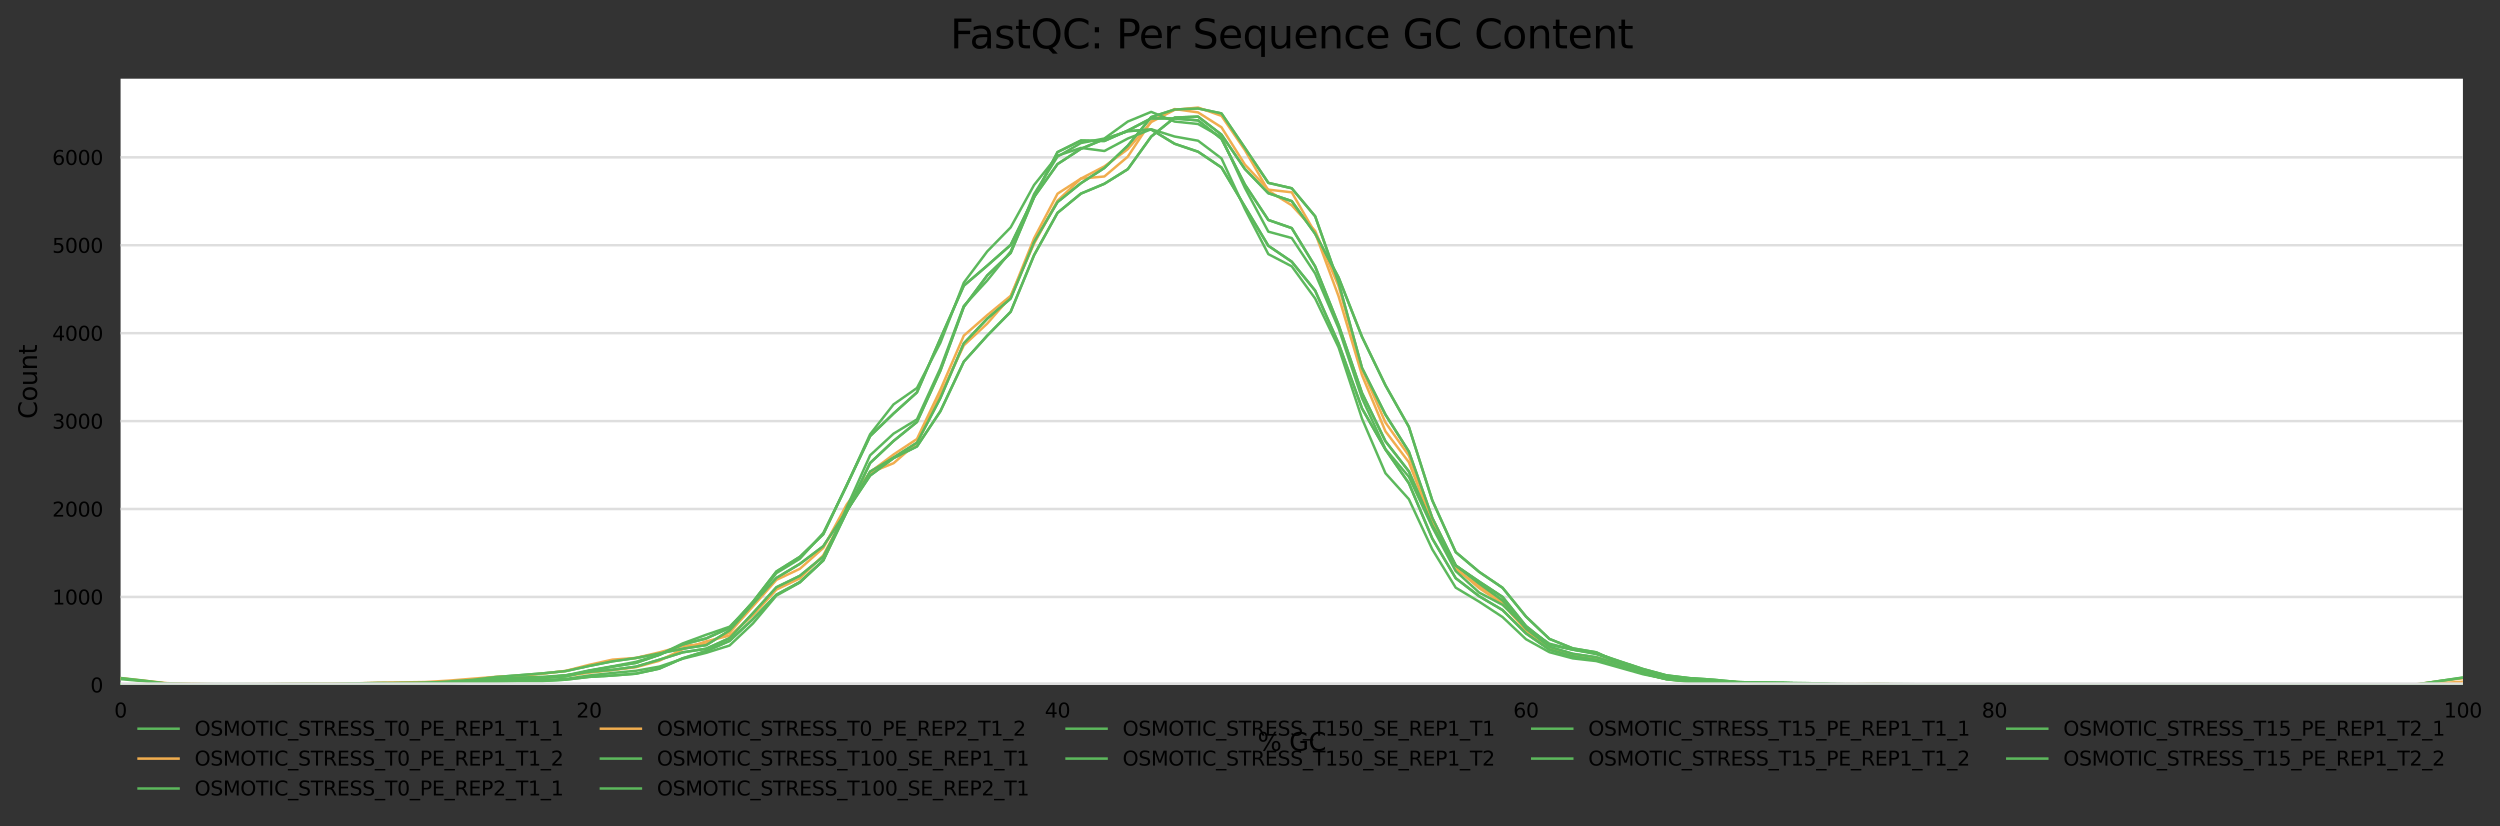 <?xml version="1.0" encoding="utf-8" standalone="no"?>
<!DOCTYPE svg PUBLIC "-//W3C//DTD SVG 1.1//EN"
  "http://www.w3.org/Graphics/SVG/1.1/DTD/svg11.dtd">
<svg xmlns:xlink="http://www.w3.org/1999/xlink" width="1000.178pt" height="330.542pt" viewBox="0 0 1000.178 330.542" xmlns="http://www.w3.org/2000/svg" version="1.1">
 <rect x="0" y="0" width="1000.178" height="330.542" fill="#333333" stroke="none"/>
 <defs>
  <style type="text/css">*{stroke-linejoin: round; stroke-linecap: butt}</style>
 </defs>
 <g id="figure_1">
  <g id="axes_1">
   <g id="patch_1">
    <path d="M 48.238 273.99 
L 985.343 273.99 
L 985.343 31.483 
L 48.238 31.483 
z
" style="fill: #ffffff"/>
   </g>
   <g id="matplotlib.axis_1">
    <g id="xtick_1">
     <g id="text_1">
      <!-- 0 -->
      <g transform="translate(45.693 287.069)scale(0.08 -0.08)">
       <defs>
        <path id="DejaVuSans-30" d="M 2034 4250 
Q 1547 4250 1301 3770 
Q 1056 3291 1056 2328 
Q 1056 1369 1301 889 
Q 1547 409 2034 409 
Q 2525 409 2770 889 
Q 3016 1369 3016 2328 
Q 3016 3291 2770 3770 
Q 2525 4250 2034 4250 
z
M 2034 4750 
Q 2819 4750 3233 4129 
Q 3647 3509 3647 2328 
Q 3647 1150 3233 529 
Q 2819 -91 2034 -91 
Q 1250 -91 836 529 
Q 422 1150 422 2328 
Q 422 3509 836 4129 
Q 1250 4750 2034 4750 
z
" transform="scale(0.016)"/>
       </defs>
       <use xlink:href="#DejaVuSans-30"/>
      </g>
     </g>
    </g>
    <g id="xtick_2">
     <g id="text_2">
      <!-- 20 -->
      <g transform="translate(230.569 287.069)scale(0.08 -0.08)">
       <defs>
        <path id="DejaVuSans-32" d="M 1228 531 
L 3431 531 
L 3431 0 
L 469 0 
L 469 531 
Q 828 903 1448 1529 
Q 2069 2156 2228 2338 
Q 2531 2678 2651 2914 
Q 2772 3150 2772 3378 
Q 2772 3750 2511 3984 
Q 2250 4219 1831 4219 
Q 1534 4219 1204 4116 
Q 875 4013 500 3803 
L 500 4441 
Q 881 4594 1212 4672 
Q 1544 4750 1819 4750 
Q 2544 4750 2975 4387 
Q 3406 4025 3406 3419 
Q 3406 3131 3298 2873 
Q 3191 2616 2906 2266 
Q 2828 2175 2409 1742 
Q 1991 1309 1228 531 
z
" transform="scale(0.016)"/>
       </defs>
       <use xlink:href="#DejaVuSans-32"/>
       <use xlink:href="#DejaVuSans-30" x="63.623"/>
      </g>
     </g>
    </g>
    <g id="xtick_3">
     <g id="text_3">
      <!-- 40 -->
      <g transform="translate(417.99 287.069)scale(0.08 -0.08)">
       <defs>
        <path id="DejaVuSans-34" d="M 2419 4116 
L 825 1625 
L 2419 1625 
L 2419 4116 
z
M 2253 4666 
L 3047 4666 
L 3047 1625 
L 3713 1625 
L 3713 1100 
L 3047 1100 
L 3047 0 
L 2419 0 
L 2419 1100 
L 313 1100 
L 313 1709 
L 2253 4666 
z
" transform="scale(0.016)"/>
       </defs>
       <use xlink:href="#DejaVuSans-34"/>
       <use xlink:href="#DejaVuSans-30" x="63.623"/>
      </g>
     </g>
    </g>
    <g id="xtick_4">
     <g id="text_4">
      <!-- 60 -->
      <g transform="translate(605.411 287.069)scale(0.08 -0.08)">
       <defs>
        <path id="DejaVuSans-36" d="M 2113 2584 
Q 1688 2584 1439 2293 
Q 1191 2003 1191 1497 
Q 1191 994 1439 701 
Q 1688 409 2113 409 
Q 2538 409 2786 701 
Q 3034 994 3034 1497 
Q 3034 2003 2786 2293 
Q 2538 2584 2113 2584 
z
M 3366 4563 
L 3366 3988 
Q 3128 4100 2886 4159 
Q 2644 4219 2406 4219 
Q 1781 4219 1451 3797 
Q 1122 3375 1075 2522 
Q 1259 2794 1537 2939 
Q 1816 3084 2150 3084 
Q 2853 3084 3261 2657 
Q 3669 2231 3669 1497 
Q 3669 778 3244 343 
Q 2819 -91 2113 -91 
Q 1303 -91 875 529 
Q 447 1150 447 2328 
Q 447 3434 972 4092 
Q 1497 4750 2381 4750 
Q 2619 4750 2861 4703 
Q 3103 4656 3366 4563 
z
" transform="scale(0.016)"/>
       </defs>
       <use xlink:href="#DejaVuSans-36"/>
       <use xlink:href="#DejaVuSans-30" x="63.623"/>
      </g>
     </g>
    </g>
    <g id="xtick_5">
     <g id="text_5">
      <!-- 80 -->
      <g transform="translate(792.832 287.069)scale(0.08 -0.08)">
       <defs>
        <path id="DejaVuSans-38" d="M 2034 2216 
Q 1584 2216 1326 1975 
Q 1069 1734 1069 1313 
Q 1069 891 1326 650 
Q 1584 409 2034 409 
Q 2484 409 2743 651 
Q 3003 894 3003 1313 
Q 3003 1734 2745 1975 
Q 2488 2216 2034 2216 
z
M 1403 2484 
Q 997 2584 770 2862 
Q 544 3141 544 3541 
Q 544 4100 942 4425 
Q 1341 4750 2034 4750 
Q 2731 4750 3128 4425 
Q 3525 4100 3525 3541 
Q 3525 3141 3298 2862 
Q 3072 2584 2669 2484 
Q 3125 2378 3379 2068 
Q 3634 1759 3634 1313 
Q 3634 634 3220 271 
Q 2806 -91 2034 -91 
Q 1263 -91 848 271 
Q 434 634 434 1313 
Q 434 1759 690 2068 
Q 947 2378 1403 2484 
z
M 1172 3481 
Q 1172 3119 1398 2916 
Q 1625 2713 2034 2713 
Q 2441 2713 2670 2916 
Q 2900 3119 2900 3481 
Q 2900 3844 2670 4047 
Q 2441 4250 2034 4250 
Q 1625 4250 1398 4047 
Q 1172 3844 1172 3481 
z
" transform="scale(0.016)"/>
       </defs>
       <use xlink:href="#DejaVuSans-38"/>
       <use xlink:href="#DejaVuSans-30" x="63.623"/>
      </g>
     </g>
    </g>
    <g id="xtick_6">
     <g id="text_6">
      <!-- 100 -->
      <g transform="translate(977.708 287.069)scale(0.08 -0.08)">
       <defs>
        <path id="DejaVuSans-31" d="M 794 531 
L 1825 531 
L 1825 4091 
L 703 3866 
L 703 4441 
L 1819 4666 
L 2450 4666 
L 2450 531 
L 3481 531 
L 3481 0 
L 794 0 
L 794 531 
z
" transform="scale(0.016)"/>
       </defs>
       <use xlink:href="#DejaVuSans-31"/>
       <use xlink:href="#DejaVuSans-30" x="63.623"/>
       <use xlink:href="#DejaVuSans-30" x="127.246"/>
      </g>
     </g>
    </g>
    <g id="text_7">
     <!-- % GC -->
     <g transform="translate(503.085 300.331)scale(0.1 -0.1)">
      <defs>
       <path id="DejaVuSans-25" d="M 4653 2053 
Q 4381 2053 4226 1822 
Q 4072 1591 4072 1178 
Q 4072 772 4226 539 
Q 4381 306 4653 306 
Q 4919 306 5073 539 
Q 5228 772 5228 1178 
Q 5228 1588 5073 1820 
Q 4919 2053 4653 2053 
z
M 4653 2450 
Q 5147 2450 5437 2106 
Q 5728 1763 5728 1178 
Q 5728 594 5436 251 
Q 5144 -91 4653 -91 
Q 4153 -91 3862 251 
Q 3572 594 3572 1178 
Q 3572 1766 3864 2108 
Q 4156 2450 4653 2450 
z
M 1428 4353 
Q 1159 4353 1004 4120 
Q 850 3888 850 3481 
Q 850 3069 1003 2837 
Q 1156 2606 1428 2606 
Q 1700 2606 1854 2837 
Q 2009 3069 2009 3481 
Q 2009 3884 1853 4118 
Q 1697 4353 1428 4353 
z
M 4250 4750 
L 4750 4750 
L 1831 -91 
L 1331 -91 
L 4250 4750 
z
M 1428 4750 
Q 1922 4750 2215 4408 
Q 2509 4066 2509 3481 
Q 2509 2891 2217 2550 
Q 1925 2209 1428 2209 
Q 931 2209 642 2551 
Q 353 2894 353 3481 
Q 353 4063 643 4406 
Q 934 4750 1428 4750 
z
" transform="scale(0.016)"/>
       <path id="DejaVuSans-20" transform="scale(0.016)"/>
       <path id="DejaVuSans-47" d="M 3809 666 
L 3809 1919 
L 2778 1919 
L 2778 2438 
L 4434 2438 
L 4434 434 
Q 4069 175 3628 42 
Q 3188 -91 2688 -91 
Q 1594 -91 976 548 
Q 359 1188 359 2328 
Q 359 3472 976 4111 
Q 1594 4750 2688 4750 
Q 3144 4750 3555 4637 
Q 3966 4525 4313 4306 
L 4313 3634 
Q 3963 3931 3569 4081 
Q 3175 4231 2741 4231 
Q 1884 4231 1454 3753 
Q 1025 3275 1025 2328 
Q 1025 1384 1454 906 
Q 1884 428 2741 428 
Q 3075 428 3337 486 
Q 3600 544 3809 666 
z
" transform="scale(0.016)"/>
       <path id="DejaVuSans-43" d="M 4122 4306 
L 4122 3641 
Q 3803 3938 3442 4084 
Q 3081 4231 2675 4231 
Q 1875 4231 1450 3742 
Q 1025 3253 1025 2328 
Q 1025 1406 1450 917 
Q 1875 428 2675 428 
Q 3081 428 3442 575 
Q 3803 722 4122 1019 
L 4122 359 
Q 3791 134 3420 21 
Q 3050 -91 2638 -91 
Q 1578 -91 968 557 
Q 359 1206 359 2328 
Q 359 3453 968 4101 
Q 1578 4750 2638 4750 
Q 3056 4750 3426 4639 
Q 3797 4528 4122 4306 
z
" transform="scale(0.016)"/>
      </defs>
      <use xlink:href="#DejaVuSans-25"/>
      <use xlink:href="#DejaVuSans-20" x="95.02"/>
      <use xlink:href="#DejaVuSans-47" x="126.807"/>
      <use xlink:href="#DejaVuSans-43" x="204.297"/>
     </g>
    </g>
   </g>
   <g id="matplotlib.axis_2">
    <g id="ytick_1">
     <g id="line2d_1">
      <path d="M 48.238 273.99 
L 985.343 273.99 
" clip-path="url(#p424c9cceb7)" style="fill: none; stroke: #dedede; stroke-linecap: square"/>
     </g>
     <g id="text_8">
      <!-- 0 -->
      <g transform="translate(36.148 277.029)scale(0.08 -0.08)">
       <use xlink:href="#DejaVuSans-30"/>
      </g>
     </g>
    </g>
    <g id="ytick_2">
     <g id="line2d_2">
      <path d="M 48.238 238.815 
L 985.343 238.815 
" clip-path="url(#p424c9cceb7)" style="fill: none; stroke: #dedede; stroke-linecap: square"/>
     </g>
     <g id="text_9">
      <!-- 1000 -->
      <g transform="translate(20.878 241.854)scale(0.08 -0.08)">
       <use xlink:href="#DejaVuSans-31"/>
       <use xlink:href="#DejaVuSans-30" x="63.623"/>
       <use xlink:href="#DejaVuSans-30" x="127.246"/>
       <use xlink:href="#DejaVuSans-30" x="190.869"/>
      </g>
     </g>
    </g>
    <g id="ytick_3">
     <g id="line2d_3">
      <path d="M 48.238 203.64 
L 985.343 203.64 
" clip-path="url(#p424c9cceb7)" style="fill: none; stroke: #dedede; stroke-linecap: square"/>
     </g>
     <g id="text_10">
      <!-- 2000 -->
      <g transform="translate(20.878 206.679)scale(0.08 -0.08)">
       <use xlink:href="#DejaVuSans-32"/>
       <use xlink:href="#DejaVuSans-30" x="63.623"/>
       <use xlink:href="#DejaVuSans-30" x="127.246"/>
       <use xlink:href="#DejaVuSans-30" x="190.869"/>
      </g>
     </g>
    </g>
    <g id="ytick_4">
     <g id="line2d_4">
      <path d="M 48.238 168.465 
L 985.343 168.465 
" clip-path="url(#p424c9cceb7)" style="fill: none; stroke: #dedede; stroke-linecap: square"/>
     </g>
     <g id="text_11">
      <!-- 3000 -->
      <g transform="translate(20.878 171.504)scale(0.08 -0.08)">
       <defs>
        <path id="DejaVuSans-33" d="M 2597 2516 
Q 3050 2419 3304 2112 
Q 3559 1806 3559 1356 
Q 3559 666 3084 287 
Q 2609 -91 1734 -91 
Q 1441 -91 1130 -33 
Q 819 25 488 141 
L 488 750 
Q 750 597 1062 519 
Q 1375 441 1716 441 
Q 2309 441 2620 675 
Q 2931 909 2931 1356 
Q 2931 1769 2642 2001 
Q 2353 2234 1838 2234 
L 1294 2234 
L 1294 2753 
L 1863 2753 
Q 2328 2753 2575 2939 
Q 2822 3125 2822 3475 
Q 2822 3834 2567 4026 
Q 2313 4219 1838 4219 
Q 1578 4219 1281 4162 
Q 984 4106 628 3988 
L 628 4550 
Q 988 4650 1302 4700 
Q 1616 4750 1894 4750 
Q 2613 4750 3031 4423 
Q 3450 4097 3450 3541 
Q 3450 3153 3228 2886 
Q 3006 2619 2597 2516 
z
" transform="scale(0.016)"/>
       </defs>
       <use xlink:href="#DejaVuSans-33"/>
       <use xlink:href="#DejaVuSans-30" x="63.623"/>
       <use xlink:href="#DejaVuSans-30" x="127.246"/>
       <use xlink:href="#DejaVuSans-30" x="190.869"/>
      </g>
     </g>
    </g>
    <g id="ytick_5">
     <g id="line2d_5">
      <path d="M 48.238 133.29 
L 985.343 133.29 
" clip-path="url(#p424c9cceb7)" style="fill: none; stroke: #dedede; stroke-linecap: square"/>
     </g>
     <g id="text_12">
      <!-- 4000 -->
      <g transform="translate(20.878 136.329)scale(0.08 -0.08)">
       <use xlink:href="#DejaVuSans-34"/>
       <use xlink:href="#DejaVuSans-30" x="63.623"/>
       <use xlink:href="#DejaVuSans-30" x="127.246"/>
       <use xlink:href="#DejaVuSans-30" x="190.869"/>
      </g>
     </g>
    </g>
    <g id="ytick_6">
     <g id="line2d_6">
      <path d="M 48.238 98.115 
L 985.343 98.115 
" clip-path="url(#p424c9cceb7)" style="fill: none; stroke: #dedede; stroke-linecap: square"/>
     </g>
     <g id="text_13">
      <!-- 5000 -->
      <g transform="translate(20.878 101.154)scale(0.08 -0.08)">
       <defs>
        <path id="DejaVuSans-35" d="M 691 4666 
L 3169 4666 
L 3169 4134 
L 1269 4134 
L 1269 2991 
Q 1406 3038 1543 3061 
Q 1681 3084 1819 3084 
Q 2600 3084 3056 2656 
Q 3513 2228 3513 1497 
Q 3513 744 3044 326 
Q 2575 -91 1722 -91 
Q 1428 -91 1123 -41 
Q 819 9 494 109 
L 494 744 
Q 775 591 1075 516 
Q 1375 441 1709 441 
Q 2250 441 2565 725 
Q 2881 1009 2881 1497 
Q 2881 1984 2565 2268 
Q 2250 2553 1709 2553 
Q 1456 2553 1204 2497 
Q 953 2441 691 2322 
L 691 4666 
z
" transform="scale(0.016)"/>
       </defs>
       <use xlink:href="#DejaVuSans-35"/>
       <use xlink:href="#DejaVuSans-30" x="63.623"/>
       <use xlink:href="#DejaVuSans-30" x="127.246"/>
       <use xlink:href="#DejaVuSans-30" x="190.869"/>
      </g>
     </g>
    </g>
    <g id="ytick_7">
     <g id="line2d_7">
      <path d="M 48.238 62.94 
L 985.343 62.94 
" clip-path="url(#p424c9cceb7)" style="fill: none; stroke: #dedede; stroke-linecap: square"/>
     </g>
     <g id="text_14">
      <!-- 6000 -->
      <g transform="translate(20.878 65.979)scale(0.08 -0.08)">
       <use xlink:href="#DejaVuSans-36"/>
       <use xlink:href="#DejaVuSans-30" x="63.623"/>
       <use xlink:href="#DejaVuSans-30" x="127.246"/>
       <use xlink:href="#DejaVuSans-30" x="190.869"/>
      </g>
     </g>
    </g>
    <g id="text_15">
     <!-- Count -->
     <g transform="translate(14.798 167.585)rotate(-90)scale(0.1 -0.1)">
      <defs>
       <path id="DejaVuSans-6f" d="M 1959 3097 
Q 1497 3097 1228 2736 
Q 959 2375 959 1747 
Q 959 1119 1226 758 
Q 1494 397 1959 397 
Q 2419 397 2687 759 
Q 2956 1122 2956 1747 
Q 2956 2369 2687 2733 
Q 2419 3097 1959 3097 
z
M 1959 3584 
Q 2709 3584 3137 3096 
Q 3566 2609 3566 1747 
Q 3566 888 3137 398 
Q 2709 -91 1959 -91 
Q 1206 -91 779 398 
Q 353 888 353 1747 
Q 353 2609 779 3096 
Q 1206 3584 1959 3584 
z
" transform="scale(0.016)"/>
       <path id="DejaVuSans-75" d="M 544 1381 
L 544 3500 
L 1119 3500 
L 1119 1403 
Q 1119 906 1312 657 
Q 1506 409 1894 409 
Q 2359 409 2629 706 
Q 2900 1003 2900 1516 
L 2900 3500 
L 3475 3500 
L 3475 0 
L 2900 0 
L 2900 538 
Q 2691 219 2414 64 
Q 2138 -91 1772 -91 
Q 1169 -91 856 284 
Q 544 659 544 1381 
z
M 1991 3584 
L 1991 3584 
z
" transform="scale(0.016)"/>
       <path id="DejaVuSans-6e" d="M 3513 2113 
L 3513 0 
L 2938 0 
L 2938 2094 
Q 2938 2591 2744 2837 
Q 2550 3084 2163 3084 
Q 1697 3084 1428 2787 
Q 1159 2491 1159 1978 
L 1159 0 
L 581 0 
L 581 3500 
L 1159 3500 
L 1159 2956 
Q 1366 3272 1645 3428 
Q 1925 3584 2291 3584 
Q 2894 3584 3203 3211 
Q 3513 2838 3513 2113 
z
" transform="scale(0.016)"/>
       <path id="DejaVuSans-74" d="M 1172 4494 
L 1172 3500 
L 2356 3500 
L 2356 3053 
L 1172 3053 
L 1172 1153 
Q 1172 725 1289 603 
Q 1406 481 1766 481 
L 2356 481 
L 2356 0 
L 1766 0 
Q 1100 0 847 248 
Q 594 497 594 1153 
L 594 3053 
L 172 3053 
L 172 3500 
L 594 3500 
L 594 4494 
L 1172 4494 
z
" transform="scale(0.016)"/>
      </defs>
      <use xlink:href="#DejaVuSans-43"/>
      <use xlink:href="#DejaVuSans-6f" x="69.824"/>
      <use xlink:href="#DejaVuSans-75" x="131.006"/>
      <use xlink:href="#DejaVuSans-6e" x="194.385"/>
      <use xlink:href="#DejaVuSans-74" x="257.764"/>
     </g>
    </g>
   </g>
   <g id="line2d_8">
    <path d="M 48.238 273.99 
L 57.609 273.99 
L 66.98 273.99 
L 76.351 273.99 
L 85.722 273.99 
L 95.093 273.99 
L 104.464 273.955 
L 113.835 273.937 
L 123.207 273.955 
L 132.578 273.797 
L 141.949 273.638 
L 151.32 273.603 
L 160.691 273.568 
L 170.062 273.339 
L 179.433 273.005 
L 188.804 272.847 
L 198.175 272.143 
L 207.546 271.493 
L 216.917 271.088 
L 226.288 270.191 
L 235.659 268.837 
L 245.03 267.975 
L 254.401 266.726 
L 263.772 263.948 
L 273.143 260.975 
L 282.514 259.533 
L 291.885 255.295 
L 301.256 245.287 
L 310.628 234.946 
L 319.999 230.373 
L 329.37 222.67 
L 338.741 204.625 
L 348.112 188.673 
L 357.483 183.063 
L 366.854 177.118 
L 376.225 159.214 
L 385.596 137.37 
L 394.967 127.486 
L 404.338 119.413 
L 413.709 96.813 
L 423.08 80.826 
L 432.451 73.281 
L 441.822 67.196 
L 451.193 58.314 
L 460.564 46.847 
L 469.935 43.822 
L 479.306 43.383 
L 488.677 45.388 
L 498.049 59.194 
L 507.42 73.158 
L 516.791 75.321 
L 526.162 86.542 
L 535.533 113.152 
L 544.904 147.202 
L 554.275 165.862 
L 563.646 180.671 
L 573.017 207.21 
L 582.388 226.205 
L 591.759 233.468 
L 601.13 240.275 
L 610.501 251.548 
L 619.872 258.794 
L 629.243 261.573 
L 638.614 262.963 
L 647.985 265.812 
L 657.356 269.03 
L 666.727 271.422 
L 676.098 272.055 
L 685.47 272.372 
L 694.841 272.917 
L 704.212 273.251 
L 713.583 273.357 
L 722.954 273.533 
L 732.325 273.726 
L 741.696 273.744 
L 751.067 273.744 
L 760.438 273.814 
L 769.809 273.885 
L 779.18 273.92 
L 788.551 273.955 
L 797.922 273.955 
L 807.293 273.972 
L 816.664 273.99 
L 826.035 273.99 
L 835.406 273.99 
L 844.777 273.972 
L 854.148 273.972 
L 863.519 273.99 
L 872.891 273.99 
L 882.262 273.99 
L 891.633 273.972 
L 901.004 273.972 
L 910.375 273.99 
L 919.746 273.955 
L 929.117 273.955 
L 938.488 273.99 
L 947.859 273.99 
L 957.23 273.99 
L 966.601 273.972 
L 975.972 273.92 
L 985.343 273.885 
" clip-path="url(#p424c9cceb7)" style="fill: none; stroke: #5cb85c; stroke-linecap: square"/>
   </g>
   <g id="line2d_9">
    <path d="M 48.238 271.317 
L 57.609 272.425 
L 66.98 273.533 
L 76.351 273.656 
L 85.722 273.779 
L 95.093 273.761 
L 104.464 273.673 
L 113.835 273.621 
L 123.207 273.638 
L 132.578 273.533 
L 141.949 273.445 
L 151.32 273.357 
L 160.691 273.251 
L 170.062 273.093 
L 179.433 272.847 
L 188.804 272.442 
L 198.175 271.721 
L 207.546 271.317 
L 216.917 271.088 
L 226.288 270.508 
L 235.659 269.118 
L 245.03 268.081 
L 254.401 266.937 
L 263.772 264.352 
L 273.143 259.744 
L 282.514 256.578 
L 291.885 254.274 
L 301.256 246.167 
L 310.628 235.878 
L 319.999 231.393 
L 329.37 222.177 
L 338.741 204.449 
L 348.112 188.884 
L 357.483 181.831 
L 366.854 175.623 
L 376.225 155.943 
L 385.596 134.275 
L 394.967 126.079 
L 404.338 118.358 
L 413.709 97.447 
L 423.08 80.281 
L 432.451 71.435 
L 441.822 66.563 
L 451.193 59.669 
L 460.564 48.817 
L 469.935 43.945 
L 479.306 43.031 
L 488.677 46.355 
L 498.049 60.056 
L 507.42 76.289 
L 516.791 82.145 
L 526.162 92.417 
L 535.533 114.489 
L 544.904 147.659 
L 554.275 169.028 
L 563.646 182.306 
L 573.017 207.333 
L 582.388 227.19 
L 591.759 235.298 
L 601.13 241.576 
L 610.501 252.164 
L 619.872 259.392 
L 629.243 262.312 
L 638.614 263.068 
L 647.985 265.724 
L 657.356 268.802 
L 666.727 271.071 
L 676.098 272.161 
L 685.47 272.565 
L 694.841 272.9 
L 704.212 273.163 
L 713.583 273.498 
L 722.954 273.603 
L 732.325 273.744 
L 741.696 273.691 
L 751.067 273.603 
L 760.438 273.761 
L 769.809 273.797 
L 779.18 273.814 
L 788.551 273.955 
L 797.922 273.937 
L 807.293 273.885 
L 816.664 273.867 
L 826.035 273.885 
L 835.406 273.937 
L 844.777 273.937 
L 854.148 273.92 
L 863.519 273.955 
L 872.891 273.92 
L 882.262 273.92 
L 891.633 273.902 
L 901.004 273.902 
L 910.375 273.955 
L 919.746 273.937 
L 929.117 273.885 
L 938.488 273.885 
L 947.859 273.92 
L 957.23 273.885 
L 966.601 273.761 
L 975.972 272.513 
L 985.343 271.352 
" clip-path="url(#p424c9cceb7)" style="fill: none; stroke: #f0ad4e; stroke-linecap: square"/>
   </g>
   <g id="line2d_10">
    <path d="M 48.238 273.99 
L 57.609 273.955 
L 66.98 273.937 
L 76.351 273.937 
L 85.722 273.92 
L 95.093 273.937 
L 104.464 273.902 
L 113.835 273.867 
L 123.207 273.885 
L 132.578 273.779 
L 141.949 273.673 
L 151.32 273.603 
L 160.691 273.533 
L 170.062 273.216 
L 179.433 272.653 
L 188.804 272.003 
L 198.175 270.877 
L 207.546 270.156 
L 216.917 269.417 
L 226.288 268.485 
L 235.659 266.427 
L 245.03 264.563 
L 254.401 263.244 
L 263.772 261.433 
L 273.143 259.516 
L 282.514 258.091 
L 291.885 252.234 
L 301.256 241.611 
L 310.628 231.217 
L 319.999 225.589 
L 329.37 218.519 
L 338.741 204.344 
L 348.112 190.256 
L 357.483 183.274 
L 366.854 178.613 
L 376.225 164.525 
L 385.596 144.687 
L 394.967 134.275 
L 404.338 124.742 
L 413.709 102.072 
L 423.08 85.153 
L 432.451 77.45 
L 441.822 73.528 
L 451.193 67.689 
L 460.564 54.639 
L 469.935 47.041 
L 479.306 46.654 
L 488.677 53.865 
L 498.049 67.618 
L 507.42 77.309 
L 516.791 80.457 
L 526.162 93.542 
L 535.533 111.007 
L 544.904 134.767 
L 554.275 154.149 
L 563.646 170.769 
L 573.017 200.193 
L 582.388 220.893 
L 591.759 228.79 
L 601.13 235.157 
L 610.501 246.677 
L 619.872 255.611 
L 629.243 259.392 
L 638.614 260.975 
L 647.985 265.249 
L 657.356 268.907 
L 666.727 271.088 
L 676.098 272.302 
L 685.47 272.706 
L 694.841 273.111 
L 704.212 273.181 
L 713.583 273.251 
L 722.954 273.462 
L 732.325 273.709 
L 741.696 273.849 
L 751.067 273.955 
L 760.438 273.955 
L 769.809 273.955 
L 779.18 273.972 
L 788.551 273.99 
L 797.922 273.99 
L 807.293 273.99 
L 816.664 273.99 
L 826.035 273.99 
L 835.406 273.99 
L 844.777 273.955 
L 854.148 273.955 
L 863.519 273.99 
L 872.891 273.99 
L 882.262 273.99 
L 891.633 273.99 
L 901.004 273.99 
L 910.375 273.99 
L 919.746 273.99 
L 929.117 273.99 
L 938.488 273.972 
L 947.859 273.955 
L 957.23 273.972 
L 966.601 273.99 
L 975.972 273.902 
L 985.343 273.814 
" clip-path="url(#p424c9cceb7)" style="fill: none; stroke: #5cb85c; stroke-linecap: square"/>
   </g>
   <g id="line2d_11">
    <path d="M 48.238 271.387 
L 57.609 272.337 
L 66.98 273.322 
L 76.351 273.55 
L 85.722 273.744 
L 95.093 273.797 
L 104.464 273.814 
L 113.835 273.656 
L 123.207 273.533 
L 132.578 273.568 
L 141.949 273.41 
L 151.32 273.111 
L 160.691 273.005 
L 170.062 272.864 
L 179.433 272.302 
L 188.804 271.545 
L 198.175 270.807 
L 207.546 270.402 
L 216.917 269.558 
L 226.288 268.397 
L 235.659 265.988 
L 245.03 263.895 
L 254.401 263.227 
L 263.772 260.993 
L 273.143 258.46 
L 282.514 257.493 
L 291.885 253.079 
L 301.256 242.544 
L 310.628 231.991 
L 319.999 227.559 
L 329.37 219.223 
L 338.741 201.828 
L 348.112 189.042 
L 357.483 185.314 
L 366.854 177.188 
L 376.225 157.965 
L 385.596 138.162 
L 394.967 129.456 
L 404.338 118.71 
L 413.709 95.336 
L 423.08 77.502 
L 432.451 71.452 
L 441.822 70.608 
L 451.193 62.676 
L 460.564 48.518 
L 469.935 43.629 
L 479.306 44.965 
L 488.677 50.928 
L 498.049 65.842 
L 507.42 75.867 
L 516.791 76.94 
L 526.162 93.19 
L 535.533 118.569 
L 544.904 150.121 
L 554.275 172.545 
L 563.646 184.927 
L 573.017 209.338 
L 582.388 227.858 
L 591.759 234.348 
L 601.13 240.539 
L 610.501 251.918 
L 619.872 259.85 
L 629.243 262.593 
L 638.614 263.473 
L 647.985 266.181 
L 657.356 269.329 
L 666.727 271.669 
L 676.098 272.689 
L 685.47 272.794 
L 694.841 273.216 
L 704.212 273.498 
L 713.583 273.462 
L 722.954 273.656 
L 732.325 273.867 
L 741.696 273.867 
L 751.067 273.849 
L 760.438 273.867 
L 769.809 273.849 
L 779.18 273.814 
L 788.551 273.814 
L 797.922 273.885 
L 807.293 273.92 
L 816.664 273.937 
L 826.035 273.99 
L 835.406 273.99 
L 844.777 273.937 
L 854.148 273.92 
L 863.519 273.955 
L 872.891 273.885 
L 882.262 273.885 
L 891.633 273.937 
L 901.004 273.902 
L 910.375 273.885 
L 919.746 273.92 
L 929.117 273.955 
L 938.488 273.885 
L 947.859 273.814 
L 957.23 273.867 
L 966.601 273.937 
L 975.972 273.339 
L 985.343 272.724 
" clip-path="url(#p424c9cceb7)" style="fill: none; stroke: #f0ad4e; stroke-linecap: square"/>
   </g>
   <g id="line2d_12">
    <path d="M 48.238 273.99 
L 57.609 273.99 
L 66.98 273.99 
L 76.351 273.99 
L 85.722 273.99 
L 95.093 273.99 
L 104.464 273.955 
L 113.835 273.937 
L 123.207 273.955 
L 132.578 273.797 
L 141.949 273.638 
L 151.32 273.603 
L 160.691 273.568 
L 170.062 273.339 
L 179.433 273.005 
L 188.804 272.847 
L 198.175 272.143 
L 207.546 271.493 
L 216.917 271.088 
L 226.288 270.191 
L 235.659 268.837 
L 245.03 267.975 
L 254.401 266.726 
L 263.772 263.948 
L 273.143 260.975 
L 282.514 259.533 
L 291.885 255.295 
L 301.256 245.287 
L 310.628 234.946 
L 319.999 230.373 
L 329.37 222.67 
L 338.741 204.625 
L 348.112 188.673 
L 357.483 183.063 
L 366.854 177.118 
L 376.225 159.214 
L 385.596 137.37 
L 394.967 127.486 
L 404.338 119.413 
L 413.709 96.813 
L 423.08 80.826 
L 432.451 73.281 
L 441.822 67.196 
L 451.193 58.314 
L 460.564 46.847 
L 469.935 43.822 
L 479.306 43.383 
L 488.677 45.388 
L 498.049 59.194 
L 507.42 73.158 
L 516.791 75.321 
L 526.162 86.542 
L 535.533 113.152 
L 544.904 147.202 
L 554.275 165.862 
L 563.646 180.671 
L 573.017 207.21 
L 582.388 226.205 
L 591.759 233.468 
L 601.13 240.275 
L 610.501 251.548 
L 619.872 258.794 
L 629.243 261.573 
L 638.614 262.963 
L 647.985 265.812 
L 657.356 269.03 
L 666.727 271.422 
L 676.098 272.055 
L 685.47 272.372 
L 694.841 272.917 
L 704.212 273.251 
L 713.583 273.357 
L 722.954 273.533 
L 732.325 273.726 
L 741.696 273.744 
L 751.067 273.744 
L 760.438 273.814 
L 769.809 273.885 
L 779.18 273.92 
L 788.551 273.955 
L 797.922 273.955 
L 807.293 273.972 
L 816.664 273.99 
L 826.035 273.99 
L 835.406 273.99 
L 844.777 273.972 
L 854.148 273.972 
L 863.519 273.99 
L 872.891 273.99 
L 882.262 273.99 
L 891.633 273.972 
L 901.004 273.972 
L 910.375 273.99 
L 919.746 273.955 
L 929.117 273.955 
L 938.488 273.99 
L 947.859 273.99 
L 957.23 273.99 
L 966.601 273.972 
L 975.972 273.92 
L 985.343 273.885 
" clip-path="url(#p424c9cceb7)" style="fill: none; stroke: #5cb85c; stroke-linecap: square"/>
   </g>
   <g id="line2d_13">
    <path d="M 48.238 273.99 
L 57.609 273.955 
L 66.98 273.937 
L 76.351 273.937 
L 85.722 273.92 
L 95.093 273.937 
L 104.464 273.902 
L 113.835 273.867 
L 123.207 273.885 
L 132.578 273.779 
L 141.949 273.673 
L 151.32 273.603 
L 160.691 273.533 
L 170.062 273.216 
L 179.433 272.653 
L 188.804 272.003 
L 198.175 270.877 
L 207.546 270.156 
L 216.917 269.417 
L 226.288 268.485 
L 235.659 266.427 
L 245.03 264.563 
L 254.401 263.244 
L 263.772 261.433 
L 273.143 259.516 
L 282.514 258.091 
L 291.885 252.234 
L 301.256 241.611 
L 310.628 231.217 
L 319.999 225.589 
L 329.37 218.519 
L 338.741 204.344 
L 348.112 190.256 
L 357.483 183.274 
L 366.854 178.613 
L 376.225 164.525 
L 385.596 144.687 
L 394.967 134.275 
L 404.338 124.742 
L 413.709 102.072 
L 423.08 85.153 
L 432.451 77.45 
L 441.822 73.528 
L 451.193 67.689 
L 460.564 54.639 
L 469.935 47.041 
L 479.306 46.654 
L 488.677 53.865 
L 498.049 67.618 
L 507.42 77.309 
L 516.791 80.457 
L 526.162 93.542 
L 535.533 111.007 
L 544.904 134.767 
L 554.275 154.149 
L 563.646 170.769 
L 573.017 200.193 
L 582.388 220.893 
L 591.759 228.79 
L 601.13 235.157 
L 610.501 246.677 
L 619.872 255.611 
L 629.243 259.392 
L 638.614 260.975 
L 647.985 265.249 
L 657.356 268.907 
L 666.727 271.088 
L 676.098 272.302 
L 685.47 272.706 
L 694.841 273.111 
L 704.212 273.181 
L 713.583 273.251 
L 722.954 273.462 
L 732.325 273.709 
L 741.696 273.849 
L 751.067 273.955 
L 760.438 273.955 
L 769.809 273.955 
L 779.18 273.972 
L 788.551 273.99 
L 797.922 273.99 
L 807.293 273.99 
L 816.664 273.99 
L 826.035 273.99 
L 835.406 273.99 
L 844.777 273.955 
L 854.148 273.955 
L 863.519 273.99 
L 872.891 273.99 
L 882.262 273.99 
L 891.633 273.99 
L 901.004 273.99 
L 910.375 273.99 
L 919.746 273.99 
L 929.117 273.99 
L 938.488 273.972 
L 947.859 273.955 
L 957.23 273.972 
L 966.601 273.99 
L 975.972 273.902 
L 985.343 273.814 
" clip-path="url(#p424c9cceb7)" style="fill: none; stroke: #5cb85c; stroke-linecap: square"/>
   </g>
   <g id="line2d_14">
    <path d="M 48.238 273.99 
L 57.609 273.972 
L 66.98 273.972 
L 76.351 273.972 
L 85.722 273.955 
L 95.093 273.972 
L 104.464 273.955 
L 113.835 273.937 
L 123.207 273.955 
L 132.578 273.955 
L 141.949 273.937 
L 151.32 273.761 
L 160.691 273.603 
L 170.062 273.568 
L 179.433 273.392 
L 188.804 273.076 
L 198.175 272.671 
L 207.546 272.442 
L 216.917 272.46 
L 226.288 271.915 
L 235.659 270.807 
L 245.03 270.262 
L 254.401 269.523 
L 263.772 267.5 
L 273.143 263.35 
L 282.514 260.483 
L 291.885 256.42 
L 301.256 247.662 
L 310.628 237.918 
L 319.999 232.87 
L 329.37 224.217 
L 338.741 204.801 
L 348.112 185.226 
L 357.483 176.415 
L 366.854 168.817 
L 376.225 148.292 
L 385.596 122.773 
L 394.967 110.18 
L 404.338 101.193 
L 413.709 78.927 
L 423.08 60.847 
L 432.451 56.221 
L 441.822 56.397 
L 451.193 52.229 
L 460.564 47.357 
L 469.935 47.41 
L 479.306 48.166 
L 488.677 55.553 
L 498.049 73.844 
L 507.42 88.002 
L 516.791 91.256 
L 526.162 106.61 
L 535.533 129.966 
L 544.904 157.244 
L 554.275 176.52 
L 563.646 188.585 
L 573.017 210.253 
L 582.388 226.258 
L 591.759 232.659 
L 601.13 238.815 
L 610.501 250.458 
L 619.872 257.915 
L 629.243 259.885 
L 638.614 261.38 
L 647.985 264.563 
L 657.356 267.659 
L 666.727 270.191 
L 676.098 271.317 
L 685.47 271.932 
L 694.841 272.829 
L 704.212 273.181 
L 713.583 273.251 
L 722.954 273.48 
L 732.325 273.709 
L 741.696 273.814 
L 751.067 273.92 
L 760.438 273.902 
L 769.809 273.937 
L 779.18 273.972 
L 788.551 273.955 
L 797.922 273.972 
L 807.293 273.972 
L 816.664 273.955 
L 826.035 273.955 
L 835.406 273.972 
L 844.777 273.99 
L 854.148 273.99 
L 863.519 273.99 
L 872.891 273.972 
L 882.262 273.972 
L 891.633 273.99 
L 901.004 273.99 
L 910.375 273.99 
L 919.746 273.99 
L 929.117 273.99 
L 938.488 273.99 
L 947.859 273.99 
L 957.23 273.99 
L 966.601 273.99 
L 975.972 273.972 
L 985.343 273.955 
" clip-path="url(#p424c9cceb7)" style="fill: none; stroke: #5cb85c; stroke-linecap: square"/>
   </g>
   <g id="line2d_15">
    <path d="M 48.238 273.99 
L 57.609 273.99 
L 66.98 273.99 
L 76.351 273.99 
L 85.722 273.99 
L 95.093 273.955 
L 104.464 273.937 
L 113.835 273.92 
L 123.207 273.885 
L 132.578 273.867 
L 141.949 273.832 
L 151.32 273.779 
L 160.691 273.744 
L 170.062 273.533 
L 179.433 273.251 
L 188.804 272.97 
L 198.175 272.038 
L 207.546 271.317 
L 216.917 271.229 
L 226.288 270.596 
L 235.659 268.38 
L 245.03 266.709 
L 254.401 265.214 
L 263.772 261.978 
L 273.143 257.827 
L 282.514 255.418 
L 291.885 251.197 
L 301.256 240.732 
L 310.628 228.632 
L 319.999 222.775 
L 329.37 213.753 
L 338.741 194.108 
L 348.112 174.462 
L 357.483 165.44 
L 366.854 156.98 
L 376.225 135.418 
L 385.596 114.295 
L 394.967 106.276 
L 404.338 97.992 
L 413.709 78.804 
L 423.08 65.648 
L 432.451 59.528 
L 441.822 55.659 
L 451.193 52.475 
L 460.564 51.825 
L 469.935 57.523 
L 479.306 60.689 
L 488.677 67.003 
L 498.049 82.638 
L 507.42 98.326 
L 516.791 104.693 
L 526.162 116.283 
L 535.533 137.423 
L 544.904 163.4 
L 554.275 179.827 
L 563.646 193.316 
L 573.017 215.459 
L 582.388 231.323 
L 591.759 238.534 
L 601.13 244.074 
L 610.501 253.413 
L 619.872 259.902 
L 629.243 262.593 
L 638.614 264 
L 647.985 266.762 
L 657.356 269.435 
L 666.727 271.756 
L 676.098 272.759 
L 685.47 272.653 
L 694.841 272.952 
L 704.212 273.339 
L 713.583 273.322 
L 722.954 273.498 
L 732.325 273.761 
L 741.696 273.902 
L 751.067 273.955 
L 760.438 273.955 
L 769.809 273.92 
L 779.18 273.92 
L 788.551 273.955 
L 797.922 273.972 
L 807.293 273.972 
L 816.664 273.972 
L 826.035 273.99 
L 835.406 273.955 
L 844.777 273.955 
L 854.148 273.99 
L 863.519 273.99 
L 872.891 273.99 
L 882.262 273.99 
L 891.633 273.99 
L 901.004 273.99 
L 910.375 273.99 
L 919.746 273.99 
L 929.117 273.99 
L 938.488 273.99 
L 947.859 273.99 
L 957.23 273.99 
L 966.601 273.972 
L 975.972 273.972 
L 985.343 273.99 
" clip-path="url(#p424c9cceb7)" style="fill: none; stroke: #5cb85c; stroke-linecap: square"/>
   </g>
   <g id="line2d_16">
    <path d="M 48.238 273.99 
L 57.609 273.972 
L 66.98 273.972 
L 76.351 273.972 
L 85.722 273.955 
L 95.093 273.972 
L 104.464 273.955 
L 113.835 273.937 
L 123.207 273.955 
L 132.578 273.955 
L 141.949 273.937 
L 151.32 273.761 
L 160.691 273.603 
L 170.062 273.568 
L 179.433 273.392 
L 188.804 273.076 
L 198.175 272.671 
L 207.546 272.442 
L 216.917 272.46 
L 226.288 271.915 
L 235.659 270.807 
L 245.03 270.262 
L 254.401 269.523 
L 263.772 267.5 
L 273.143 263.35 
L 282.514 260.483 
L 291.885 256.42 
L 301.256 247.662 
L 310.628 237.918 
L 319.999 232.87 
L 329.37 224.217 
L 338.741 204.801 
L 348.112 185.226 
L 357.483 176.415 
L 366.854 168.817 
L 376.225 148.292 
L 385.596 122.773 
L 394.967 110.18 
L 404.338 101.193 
L 413.709 78.927 
L 423.08 60.847 
L 432.451 56.221 
L 441.822 56.397 
L 451.193 52.229 
L 460.564 47.357 
L 469.935 47.41 
L 479.306 48.166 
L 488.677 55.553 
L 498.049 73.844 
L 507.42 88.002 
L 516.791 91.256 
L 526.162 106.61 
L 535.533 129.966 
L 544.904 157.244 
L 554.275 176.52 
L 563.646 188.585 
L 573.017 210.253 
L 582.388 226.258 
L 591.759 232.659 
L 601.13 238.815 
L 610.501 250.458 
L 619.872 257.915 
L 629.243 259.885 
L 638.614 261.38 
L 647.985 264.563 
L 657.356 267.659 
L 666.727 270.191 
L 676.098 271.317 
L 685.47 271.932 
L 694.841 272.829 
L 704.212 273.181 
L 713.583 273.251 
L 722.954 273.48 
L 732.325 273.709 
L 741.696 273.814 
L 751.067 273.92 
L 760.438 273.902 
L 769.809 273.937 
L 779.18 273.972 
L 788.551 273.955 
L 797.922 273.972 
L 807.293 273.972 
L 816.664 273.955 
L 826.035 273.955 
L 835.406 273.972 
L 844.777 273.99 
L 854.148 273.99 
L 863.519 273.99 
L 872.891 273.972 
L 882.262 273.972 
L 891.633 273.99 
L 901.004 273.99 
L 910.375 273.99 
L 919.746 273.99 
L 929.117 273.99 
L 938.488 273.99 
L 947.859 273.99 
L 957.23 273.99 
L 966.601 273.99 
L 975.972 273.972 
L 985.343 273.955 
" clip-path="url(#p424c9cceb7)" style="fill: none; stroke: #5cb85c; stroke-linecap: square"/>
   </g>
   <g id="line2d_17">
    <path d="M 48.238 271.246 
L 57.609 272.284 
L 66.98 273.498 
L 76.351 273.744 
L 85.722 273.814 
L 95.093 273.691 
L 104.464 273.726 
L 113.835 273.814 
L 123.207 273.744 
L 132.578 273.691 
L 141.949 273.709 
L 151.32 273.515 
L 160.691 273.251 
L 170.062 273.251 
L 179.433 273.251 
L 188.804 273.076 
L 198.175 272.513 
L 207.546 272.126 
L 216.917 272.073 
L 226.288 271.633 
L 235.659 270.244 
L 245.03 269.241 
L 254.401 268.362 
L 263.772 266.691 
L 273.143 263.543 
L 282.514 261.186 
L 291.885 258.249 
L 301.256 249.403 
L 310.628 238.27 
L 319.999 233.046 
L 329.37 224.182 
L 338.741 203.06 
L 348.112 182.148 
L 357.483 173.495 
L 366.854 167.779 
L 376.225 147.307 
L 385.596 122.386 
L 394.967 112.22 
L 404.338 100.612 
L 413.709 77.625 
L 423.08 62.641 
L 432.451 57.224 
L 441.822 55.412 
L 451.193 48.624 
L 460.564 44.754 
L 469.935 48.641 
L 479.306 49.609 
L 488.677 54.92 
L 498.049 75.181 
L 507.42 92.68 
L 516.791 95.231 
L 526.162 109.424 
L 535.533 131.32 
L 544.904 159.337 
L 554.275 179.651 
L 563.646 190.748 
L 573.017 210.886 
L 582.388 228.491 
L 591.759 237.056 
L 601.13 241.981 
L 610.501 251.021 
L 619.872 257.511 
L 629.243 259.885 
L 638.614 261.714 
L 647.985 265.126 
L 657.356 267.958 
L 666.727 270.332 
L 676.098 271.457 
L 685.47 272.179 
L 694.841 272.97 
L 704.212 273.093 
L 713.583 273.146 
L 722.954 273.287 
L 732.325 273.568 
L 741.696 273.709 
L 751.067 273.709 
L 760.438 273.761 
L 769.809 273.849 
L 779.18 273.92 
L 788.551 273.955 
L 797.922 273.955 
L 807.293 273.902 
L 816.664 273.849 
L 826.035 273.849 
L 835.406 273.849 
L 844.777 273.832 
L 854.148 273.902 
L 863.519 273.99 
L 872.891 273.849 
L 882.262 273.744 
L 891.633 273.814 
L 901.004 273.867 
L 910.375 273.885 
L 919.746 273.92 
L 929.117 273.902 
L 938.488 273.832 
L 947.859 273.814 
L 957.23 273.867 
L 966.601 273.832 
L 975.972 272.442 
L 985.343 271.141 
" clip-path="url(#p424c9cceb7)" style="fill: none; stroke: #5cb85c; stroke-linecap: square"/>
   </g>
   <g id="line2d_18">
    <path d="M 48.238 273.99 
L 57.609 273.99 
L 66.98 273.99 
L 76.351 273.99 
L 85.722 273.99 
L 95.093 273.955 
L 104.464 273.937 
L 113.835 273.92 
L 123.207 273.885 
L 132.578 273.867 
L 141.949 273.832 
L 151.32 273.779 
L 160.691 273.744 
L 170.062 273.533 
L 179.433 273.251 
L 188.804 272.97 
L 198.175 272.038 
L 207.546 271.317 
L 216.917 271.229 
L 226.288 270.596 
L 235.659 268.38 
L 245.03 266.709 
L 254.401 265.214 
L 263.772 261.978 
L 273.143 257.827 
L 282.514 255.418 
L 291.885 251.197 
L 301.256 240.732 
L 310.628 228.632 
L 319.999 222.775 
L 329.37 213.753 
L 338.741 194.108 
L 348.112 174.462 
L 357.483 165.44 
L 366.854 156.98 
L 376.225 135.418 
L 385.596 114.295 
L 394.967 106.276 
L 404.338 97.992 
L 413.709 78.804 
L 423.08 65.648 
L 432.451 59.528 
L 441.822 55.659 
L 451.193 52.475 
L 460.564 51.825 
L 469.935 57.523 
L 479.306 60.689 
L 488.677 67.003 
L 498.049 82.638 
L 507.42 98.326 
L 516.791 104.693 
L 526.162 116.283 
L 535.533 137.423 
L 544.904 163.4 
L 554.275 179.827 
L 563.646 193.316 
L 573.017 215.459 
L 582.388 231.323 
L 591.759 238.534 
L 601.13 244.074 
L 610.501 253.413 
L 619.872 259.902 
L 629.243 262.593 
L 638.614 264 
L 647.985 266.762 
L 657.356 269.435 
L 666.727 271.756 
L 676.098 272.759 
L 685.47 272.653 
L 694.841 272.952 
L 704.212 273.339 
L 713.583 273.322 
L 722.954 273.498 
L 732.325 273.761 
L 741.696 273.902 
L 751.067 273.955 
L 760.438 273.955 
L 769.809 273.92 
L 779.18 273.92 
L 788.551 273.955 
L 797.922 273.972 
L 807.293 273.972 
L 816.664 273.972 
L 826.035 273.99 
L 835.406 273.955 
L 844.777 273.955 
L 854.148 273.99 
L 863.519 273.99 
L 872.891 273.99 
L 882.262 273.99 
L 891.633 273.99 
L 901.004 273.99 
L 910.375 273.99 
L 919.746 273.99 
L 929.117 273.99 
L 938.488 273.99 
L 947.859 273.99 
L 957.23 273.99 
L 966.601 273.972 
L 975.972 273.972 
L 985.343 273.99 
" clip-path="url(#p424c9cceb7)" style="fill: none; stroke: #5cb85c; stroke-linecap: square"/>
   </g>
   <g id="line2d_19">
    <path d="M 48.238 271.704 
L 57.609 272.53 
L 66.98 273.515 
L 76.351 273.656 
L 85.722 273.638 
L 95.093 273.691 
L 104.464 273.691 
L 113.835 273.586 
L 123.207 273.533 
L 132.578 273.586 
L 141.949 273.41 
L 151.32 273.216 
L 160.691 273.251 
L 170.062 273.146 
L 179.433 272.935 
L 188.804 272.495 
L 198.175 271.616 
L 207.546 271.071 
L 216.917 270.789 
L 226.288 270.191 
L 235.659 268.221 
L 245.03 266.568 
L 254.401 264.792 
L 263.772 261.943 
L 273.143 257.405 
L 282.514 253.94 
L 291.885 250.739 
L 301.256 241.277 
L 310.628 229.283 
L 319.999 223.549 
L 329.37 213.225 
L 338.741 194.283 
L 348.112 173.724 
L 357.483 161.782 
L 366.854 155.222 
L 376.225 137.124 
L 385.596 113.082 
L 394.967 100.577 
L 404.338 90.974 
L 413.709 74.002 
L 423.08 62.289 
L 432.451 59.176 
L 441.822 60.407 
L 451.193 55.43 
L 460.564 51.701 
L 469.935 54.621 
L 479.306 56.292 
L 488.677 63.38 
L 498.049 83.623 
L 507.42 101.668 
L 516.791 106.557 
L 526.162 119.431 
L 535.533 138.988 
L 544.904 167.498 
L 554.275 189.324 
L 563.646 199.7 
L 573.017 219.785 
L 582.388 235.104 
L 591.759 240.714 
L 601.13 246.87 
L 610.501 255.734 
L 619.872 260.923 
L 629.243 263.402 
L 638.614 264.475 
L 647.985 267.113 
L 657.356 269.751 
L 666.727 271.633 
L 676.098 272.442 
L 685.47 272.741 
L 694.841 273.216 
L 704.212 273.41 
L 713.583 273.427 
L 722.954 273.586 
L 732.325 273.779 
L 741.696 273.726 
L 751.067 273.638 
L 760.438 273.673 
L 769.809 273.779 
L 779.18 273.867 
L 788.551 273.885 
L 797.922 273.779 
L 807.293 273.797 
L 816.664 273.867 
L 826.035 273.814 
L 835.406 273.814 
L 844.777 273.832 
L 854.148 273.867 
L 863.519 273.885 
L 872.891 273.937 
L 882.262 273.955 
L 891.633 273.902 
L 901.004 273.867 
L 910.375 273.849 
L 919.746 273.814 
L 929.117 273.814 
L 938.488 273.832 
L 947.859 273.814 
L 957.23 273.902 
L 966.601 273.92 
L 975.972 272.442 
L 985.343 271.035 
" clip-path="url(#p424c9cceb7)" style="fill: none; stroke: #5cb85c; stroke-linecap: square"/>
   </g>
   <g id="line2d_20">
    <path d="M 48.238 273.99 
L 985.343 273.99 
" clip-path="url(#p424c9cceb7)" style="fill: none; stroke: #dedede; stroke-width: 2; stroke-linecap: square"/>
   </g>
   <g id="text_16">
    <!-- FastQC: Per Sequence GC Content -->
    <g transform="translate(380.154 19.358)scale(0.16 -0.16)">
     <defs>
      <path id="DejaVuSans-46" d="M 628 4666 
L 3309 4666 
L 3309 4134 
L 1259 4134 
L 1259 2759 
L 3109 2759 
L 3109 2228 
L 1259 2228 
L 1259 0 
L 628 0 
L 628 4666 
z
" transform="scale(0.016)"/>
      <path id="DejaVuSans-61" d="M 2194 1759 
Q 1497 1759 1228 1600 
Q 959 1441 959 1056 
Q 959 750 1161 570 
Q 1363 391 1709 391 
Q 2188 391 2477 730 
Q 2766 1069 2766 1631 
L 2766 1759 
L 2194 1759 
z
M 3341 1997 
L 3341 0 
L 2766 0 
L 2766 531 
Q 2569 213 2275 61 
Q 1981 -91 1556 -91 
Q 1019 -91 701 211 
Q 384 513 384 1019 
Q 384 1609 779 1909 
Q 1175 2209 1959 2209 
L 2766 2209 
L 2766 2266 
Q 2766 2663 2505 2880 
Q 2244 3097 1772 3097 
Q 1472 3097 1187 3025 
Q 903 2953 641 2809 
L 641 3341 
Q 956 3463 1253 3523 
Q 1550 3584 1831 3584 
Q 2591 3584 2966 3190 
Q 3341 2797 3341 1997 
z
" transform="scale(0.016)"/>
      <path id="DejaVuSans-73" d="M 2834 3397 
L 2834 2853 
Q 2591 2978 2328 3040 
Q 2066 3103 1784 3103 
Q 1356 3103 1142 2972 
Q 928 2841 928 2578 
Q 928 2378 1081 2264 
Q 1234 2150 1697 2047 
L 1894 2003 
Q 2506 1872 2764 1633 
Q 3022 1394 3022 966 
Q 3022 478 2636 193 
Q 2250 -91 1575 -91 
Q 1294 -91 989 -36 
Q 684 19 347 128 
L 347 722 
Q 666 556 975 473 
Q 1284 391 1588 391 
Q 1994 391 2212 530 
Q 2431 669 2431 922 
Q 2431 1156 2273 1281 
Q 2116 1406 1581 1522 
L 1381 1569 
Q 847 1681 609 1914 
Q 372 2147 372 2553 
Q 372 3047 722 3315 
Q 1072 3584 1716 3584 
Q 2034 3584 2315 3537 
Q 2597 3491 2834 3397 
z
" transform="scale(0.016)"/>
      <path id="DejaVuSans-51" d="M 2522 4238 
Q 1834 4238 1429 3725 
Q 1025 3213 1025 2328 
Q 1025 1447 1429 934 
Q 1834 422 2522 422 
Q 3209 422 3611 934 
Q 4013 1447 4013 2328 
Q 4013 3213 3611 3725 
Q 3209 4238 2522 4238 
z
M 3406 84 
L 4238 -825 
L 3475 -825 
L 2784 -78 
Q 2681 -84 2626 -87 
Q 2572 -91 2522 -91 
Q 1538 -91 948 567 
Q 359 1225 359 2328 
Q 359 3434 948 4092 
Q 1538 4750 2522 4750 
Q 3503 4750 4090 4092 
Q 4678 3434 4678 2328 
Q 4678 1516 4351 937 
Q 4025 359 3406 84 
z
" transform="scale(0.016)"/>
      <path id="DejaVuSans-3a" d="M 750 794 
L 1409 794 
L 1409 0 
L 750 0 
L 750 794 
z
M 750 3309 
L 1409 3309 
L 1409 2516 
L 750 2516 
L 750 3309 
z
" transform="scale(0.016)"/>
      <path id="DejaVuSans-50" d="M 1259 4147 
L 1259 2394 
L 2053 2394 
Q 2494 2394 2734 2622 
Q 2975 2850 2975 3272 
Q 2975 3691 2734 3919 
Q 2494 4147 2053 4147 
L 1259 4147 
z
M 628 4666 
L 2053 4666 
Q 2838 4666 3239 4311 
Q 3641 3956 3641 3272 
Q 3641 2581 3239 2228 
Q 2838 1875 2053 1875 
L 1259 1875 
L 1259 0 
L 628 0 
L 628 4666 
z
" transform="scale(0.016)"/>
      <path id="DejaVuSans-65" d="M 3597 1894 
L 3597 1613 
L 953 1613 
Q 991 1019 1311 708 
Q 1631 397 2203 397 
Q 2534 397 2845 478 
Q 3156 559 3463 722 
L 3463 178 
Q 3153 47 2828 -22 
Q 2503 -91 2169 -91 
Q 1331 -91 842 396 
Q 353 884 353 1716 
Q 353 2575 817 3079 
Q 1281 3584 2069 3584 
Q 2775 3584 3186 3129 
Q 3597 2675 3597 1894 
z
M 3022 2063 
Q 3016 2534 2758 2815 
Q 2500 3097 2075 3097 
Q 1594 3097 1305 2825 
Q 1016 2553 972 2059 
L 3022 2063 
z
" transform="scale(0.016)"/>
      <path id="DejaVuSans-72" d="M 2631 2963 
Q 2534 3019 2420 3045 
Q 2306 3072 2169 3072 
Q 1681 3072 1420 2755 
Q 1159 2438 1159 1844 
L 1159 0 
L 581 0 
L 581 3500 
L 1159 3500 
L 1159 2956 
Q 1341 3275 1631 3429 
Q 1922 3584 2338 3584 
Q 2397 3584 2469 3576 
Q 2541 3569 2628 3553 
L 2631 2963 
z
" transform="scale(0.016)"/>
      <path id="DejaVuSans-53" d="M 3425 4513 
L 3425 3897 
Q 3066 4069 2747 4153 
Q 2428 4238 2131 4238 
Q 1616 4238 1336 4038 
Q 1056 3838 1056 3469 
Q 1056 3159 1242 3001 
Q 1428 2844 1947 2747 
L 2328 2669 
Q 3034 2534 3370 2195 
Q 3706 1856 3706 1288 
Q 3706 609 3251 259 
Q 2797 -91 1919 -91 
Q 1588 -91 1214 -16 
Q 841 59 441 206 
L 441 856 
Q 825 641 1194 531 
Q 1563 422 1919 422 
Q 2459 422 2753 634 
Q 3047 847 3047 1241 
Q 3047 1584 2836 1778 
Q 2625 1972 2144 2069 
L 1759 2144 
Q 1053 2284 737 2584 
Q 422 2884 422 3419 
Q 422 4038 858 4394 
Q 1294 4750 2059 4750 
Q 2388 4750 2728 4690 
Q 3069 4631 3425 4513 
z
" transform="scale(0.016)"/>
      <path id="DejaVuSans-71" d="M 947 1747 
Q 947 1113 1208 752 
Q 1469 391 1925 391 
Q 2381 391 2643 752 
Q 2906 1113 2906 1747 
Q 2906 2381 2643 2742 
Q 2381 3103 1925 3103 
Q 1469 3103 1208 2742 
Q 947 2381 947 1747 
z
M 2906 525 
Q 2725 213 2448 61 
Q 2172 -91 1784 -91 
Q 1150 -91 751 415 
Q 353 922 353 1747 
Q 353 2572 751 3078 
Q 1150 3584 1784 3584 
Q 2172 3584 2448 3432 
Q 2725 3281 2906 2969 
L 2906 3500 
L 3481 3500 
L 3481 -1331 
L 2906 -1331 
L 2906 525 
z
" transform="scale(0.016)"/>
      <path id="DejaVuSans-63" d="M 3122 3366 
L 3122 2828 
Q 2878 2963 2633 3030 
Q 2388 3097 2138 3097 
Q 1578 3097 1268 2742 
Q 959 2388 959 1747 
Q 959 1106 1268 751 
Q 1578 397 2138 397 
Q 2388 397 2633 464 
Q 2878 531 3122 666 
L 3122 134 
Q 2881 22 2623 -34 
Q 2366 -91 2075 -91 
Q 1284 -91 818 406 
Q 353 903 353 1747 
Q 353 2603 823 3093 
Q 1294 3584 2113 3584 
Q 2378 3584 2631 3529 
Q 2884 3475 3122 3366 
z
" transform="scale(0.016)"/>
     </defs>
     <use xlink:href="#DejaVuSans-46"/>
     <use xlink:href="#DejaVuSans-61" x="48.395"/>
     <use xlink:href="#DejaVuSans-73" x="109.674"/>
     <use xlink:href="#DejaVuSans-74" x="161.773"/>
     <use xlink:href="#DejaVuSans-51" x="200.982"/>
     <use xlink:href="#DejaVuSans-43" x="279.693"/>
     <use xlink:href="#DejaVuSans-3a" x="349.518"/>
     <use xlink:href="#DejaVuSans-20" x="383.209"/>
     <use xlink:href="#DejaVuSans-50" x="414.996"/>
     <use xlink:href="#DejaVuSans-65" x="471.674"/>
     <use xlink:href="#DejaVuSans-72" x="533.197"/>
     <use xlink:href="#DejaVuSans-20" x="574.311"/>
     <use xlink:href="#DejaVuSans-53" x="606.098"/>
     <use xlink:href="#DejaVuSans-65" x="669.574"/>
     <use xlink:href="#DejaVuSans-71" x="731.098"/>
     <use xlink:href="#DejaVuSans-75" x="794.574"/>
     <use xlink:href="#DejaVuSans-65" x="857.953"/>
     <use xlink:href="#DejaVuSans-6e" x="919.477"/>
     <use xlink:href="#DejaVuSans-63" x="982.855"/>
     <use xlink:href="#DejaVuSans-65" x="1037.836"/>
     <use xlink:href="#DejaVuSans-20" x="1099.359"/>
     <use xlink:href="#DejaVuSans-47" x="1131.146"/>
     <use xlink:href="#DejaVuSans-43" x="1208.637"/>
     <use xlink:href="#DejaVuSans-20" x="1278.461"/>
     <use xlink:href="#DejaVuSans-43" x="1310.248"/>
     <use xlink:href="#DejaVuSans-6f" x="1380.072"/>
     <use xlink:href="#DejaVuSans-6e" x="1441.254"/>
     <use xlink:href="#DejaVuSans-74" x="1504.633"/>
     <use xlink:href="#DejaVuSans-65" x="1543.842"/>
     <use xlink:href="#DejaVuSans-6e" x="1605.365"/>
     <use xlink:href="#DejaVuSans-74" x="1668.744"/>
    </g>
   </g>
   <g id="legend_1">
    <g id="line2d_21">
     <path d="M 55.438 291.525 
L 63.438 291.525 
L 71.438 291.525 
" style="fill: none; stroke: #5cb85c; stroke-linecap: square"/>
    </g>
    <g id="text_17">
     <!-- OSMOTIC_STRESS_T0_PE_REP1_T1_1 -->
     <g transform="translate(77.838 294.325)scale(0.08 -0.08)">
      <defs>
       <path id="DejaVuSans-4f" d="M 2522 4238 
Q 1834 4238 1429 3725 
Q 1025 3213 1025 2328 
Q 1025 1447 1429 934 
Q 1834 422 2522 422 
Q 3209 422 3611 934 
Q 4013 1447 4013 2328 
Q 4013 3213 3611 3725 
Q 3209 4238 2522 4238 
z
M 2522 4750 
Q 3503 4750 4090 4092 
Q 4678 3434 4678 2328 
Q 4678 1225 4090 567 
Q 3503 -91 2522 -91 
Q 1538 -91 948 565 
Q 359 1222 359 2328 
Q 359 3434 948 4092 
Q 1538 4750 2522 4750 
z
" transform="scale(0.016)"/>
       <path id="DejaVuSans-4d" d="M 628 4666 
L 1569 4666 
L 2759 1491 
L 3956 4666 
L 4897 4666 
L 4897 0 
L 4281 0 
L 4281 4097 
L 3078 897 
L 2444 897 
L 1241 4097 
L 1241 0 
L 628 0 
L 628 4666 
z
" transform="scale(0.016)"/>
       <path id="DejaVuSans-54" d="M -19 4666 
L 3928 4666 
L 3928 4134 
L 2272 4134 
L 2272 0 
L 1638 0 
L 1638 4134 
L -19 4134 
L -19 4666 
z
" transform="scale(0.016)"/>
       <path id="DejaVuSans-49" d="M 628 4666 
L 1259 4666 
L 1259 0 
L 628 0 
L 628 4666 
z
" transform="scale(0.016)"/>
       <path id="DejaVuSans-5f" d="M 3263 -1063 
L 3263 -1509 
L -63 -1509 
L -63 -1063 
L 3263 -1063 
z
" transform="scale(0.016)"/>
       <path id="DejaVuSans-52" d="M 2841 2188 
Q 3044 2119 3236 1894 
Q 3428 1669 3622 1275 
L 4263 0 
L 3584 0 
L 2988 1197 
Q 2756 1666 2539 1819 
Q 2322 1972 1947 1972 
L 1259 1972 
L 1259 0 
L 628 0 
L 628 4666 
L 2053 4666 
Q 2853 4666 3247 4331 
Q 3641 3997 3641 3322 
Q 3641 2881 3436 2590 
Q 3231 2300 2841 2188 
z
M 1259 4147 
L 1259 2491 
L 2053 2491 
Q 2509 2491 2742 2702 
Q 2975 2913 2975 3322 
Q 2975 3731 2742 3939 
Q 2509 4147 2053 4147 
L 1259 4147 
z
" transform="scale(0.016)"/>
       <path id="DejaVuSans-45" d="M 628 4666 
L 3578 4666 
L 3578 4134 
L 1259 4134 
L 1259 2753 
L 3481 2753 
L 3481 2222 
L 1259 2222 
L 1259 531 
L 3634 531 
L 3634 0 
L 628 0 
L 628 4666 
z
" transform="scale(0.016)"/>
      </defs>
      <use xlink:href="#DejaVuSans-4f"/>
      <use xlink:href="#DejaVuSans-53" x="78.711"/>
      <use xlink:href="#DejaVuSans-4d" x="142.188"/>
      <use xlink:href="#DejaVuSans-4f" x="228.467"/>
      <use xlink:href="#DejaVuSans-54" x="307.178"/>
      <use xlink:href="#DejaVuSans-49" x="368.262"/>
      <use xlink:href="#DejaVuSans-43" x="397.754"/>
      <use xlink:href="#DejaVuSans-5f" x="467.578"/>
      <use xlink:href="#DejaVuSans-53" x="517.578"/>
      <use xlink:href="#DejaVuSans-54" x="581.055"/>
      <use xlink:href="#DejaVuSans-52" x="642.139"/>
      <use xlink:href="#DejaVuSans-45" x="711.621"/>
      <use xlink:href="#DejaVuSans-53" x="774.805"/>
      <use xlink:href="#DejaVuSans-53" x="838.281"/>
      <use xlink:href="#DejaVuSans-5f" x="901.758"/>
      <use xlink:href="#DejaVuSans-54" x="951.758"/>
      <use xlink:href="#DejaVuSans-30" x="1012.842"/>
      <use xlink:href="#DejaVuSans-5f" x="1076.465"/>
      <use xlink:href="#DejaVuSans-50" x="1126.465"/>
      <use xlink:href="#DejaVuSans-45" x="1186.768"/>
      <use xlink:href="#DejaVuSans-5f" x="1249.951"/>
      <use xlink:href="#DejaVuSans-52" x="1299.951"/>
      <use xlink:href="#DejaVuSans-45" x="1369.434"/>
      <use xlink:href="#DejaVuSans-50" x="1432.617"/>
      <use xlink:href="#DejaVuSans-31" x="1492.92"/>
      <use xlink:href="#DejaVuSans-5f" x="1556.543"/>
      <use xlink:href="#DejaVuSans-54" x="1606.543"/>
      <use xlink:href="#DejaVuSans-31" x="1667.627"/>
      <use xlink:href="#DejaVuSans-5f" x="1731.25"/>
      <use xlink:href="#DejaVuSans-31" x="1781.25"/>
     </g>
    </g>
    <g id="line2d_22">
     <path d="M 55.438 303.49 
L 63.438 303.49 
L 71.438 303.49 
" style="fill: none; stroke: #f0ad4e; stroke-linecap: square"/>
    </g>
    <g id="text_18">
     <!-- OSMOTIC_STRESS_T0_PE_REP1_T1_2 -->
     <g transform="translate(77.838 306.29)scale(0.08 -0.08)">
      <use xlink:href="#DejaVuSans-4f"/>
      <use xlink:href="#DejaVuSans-53" x="78.711"/>
      <use xlink:href="#DejaVuSans-4d" x="142.188"/>
      <use xlink:href="#DejaVuSans-4f" x="228.467"/>
      <use xlink:href="#DejaVuSans-54" x="307.178"/>
      <use xlink:href="#DejaVuSans-49" x="368.262"/>
      <use xlink:href="#DejaVuSans-43" x="397.754"/>
      <use xlink:href="#DejaVuSans-5f" x="467.578"/>
      <use xlink:href="#DejaVuSans-53" x="517.578"/>
      <use xlink:href="#DejaVuSans-54" x="581.055"/>
      <use xlink:href="#DejaVuSans-52" x="642.139"/>
      <use xlink:href="#DejaVuSans-45" x="711.621"/>
      <use xlink:href="#DejaVuSans-53" x="774.805"/>
      <use xlink:href="#DejaVuSans-53" x="838.281"/>
      <use xlink:href="#DejaVuSans-5f" x="901.758"/>
      <use xlink:href="#DejaVuSans-54" x="951.758"/>
      <use xlink:href="#DejaVuSans-30" x="1012.842"/>
      <use xlink:href="#DejaVuSans-5f" x="1076.465"/>
      <use xlink:href="#DejaVuSans-50" x="1126.465"/>
      <use xlink:href="#DejaVuSans-45" x="1186.768"/>
      <use xlink:href="#DejaVuSans-5f" x="1249.951"/>
      <use xlink:href="#DejaVuSans-52" x="1299.951"/>
      <use xlink:href="#DejaVuSans-45" x="1369.434"/>
      <use xlink:href="#DejaVuSans-50" x="1432.617"/>
      <use xlink:href="#DejaVuSans-31" x="1492.92"/>
      <use xlink:href="#DejaVuSans-5f" x="1556.543"/>
      <use xlink:href="#DejaVuSans-54" x="1606.543"/>
      <use xlink:href="#DejaVuSans-31" x="1667.627"/>
      <use xlink:href="#DejaVuSans-5f" x="1731.25"/>
      <use xlink:href="#DejaVuSans-32" x="1781.25"/>
     </g>
    </g>
    <g id="line2d_23">
     <path d="M 55.438 315.455 
L 63.438 315.455 
L 71.438 315.455 
" style="fill: none; stroke: #5cb85c; stroke-linecap: square"/>
    </g>
    <g id="text_19">
     <!-- OSMOTIC_STRESS_T0_PE_REP2_T1_1 -->
     <g transform="translate(77.838 318.255)scale(0.08 -0.08)">
      <use xlink:href="#DejaVuSans-4f"/>
      <use xlink:href="#DejaVuSans-53" x="78.711"/>
      <use xlink:href="#DejaVuSans-4d" x="142.188"/>
      <use xlink:href="#DejaVuSans-4f" x="228.467"/>
      <use xlink:href="#DejaVuSans-54" x="307.178"/>
      <use xlink:href="#DejaVuSans-49" x="368.262"/>
      <use xlink:href="#DejaVuSans-43" x="397.754"/>
      <use xlink:href="#DejaVuSans-5f" x="467.578"/>
      <use xlink:href="#DejaVuSans-53" x="517.578"/>
      <use xlink:href="#DejaVuSans-54" x="581.055"/>
      <use xlink:href="#DejaVuSans-52" x="642.139"/>
      <use xlink:href="#DejaVuSans-45" x="711.621"/>
      <use xlink:href="#DejaVuSans-53" x="774.805"/>
      <use xlink:href="#DejaVuSans-53" x="838.281"/>
      <use xlink:href="#DejaVuSans-5f" x="901.758"/>
      <use xlink:href="#DejaVuSans-54" x="951.758"/>
      <use xlink:href="#DejaVuSans-30" x="1012.842"/>
      <use xlink:href="#DejaVuSans-5f" x="1076.465"/>
      <use xlink:href="#DejaVuSans-50" x="1126.465"/>
      <use xlink:href="#DejaVuSans-45" x="1186.768"/>
      <use xlink:href="#DejaVuSans-5f" x="1249.951"/>
      <use xlink:href="#DejaVuSans-52" x="1299.951"/>
      <use xlink:href="#DejaVuSans-45" x="1369.434"/>
      <use xlink:href="#DejaVuSans-50" x="1432.617"/>
      <use xlink:href="#DejaVuSans-32" x="1492.92"/>
      <use xlink:href="#DejaVuSans-5f" x="1556.543"/>
      <use xlink:href="#DejaVuSans-54" x="1606.543"/>
      <use xlink:href="#DejaVuSans-31" x="1667.627"/>
      <use xlink:href="#DejaVuSans-5f" x="1731.25"/>
      <use xlink:href="#DejaVuSans-31" x="1781.25"/>
     </g>
    </g>
    <g id="line2d_24">
     <path d="M 240.398 291.525 
L 248.398 291.525 
L 256.398 291.525 
" style="fill: none; stroke: #f0ad4e; stroke-linecap: square"/>
    </g>
    <g id="text_20">
     <!-- OSMOTIC_STRESS_T0_PE_REP2_T1_2 -->
     <g transform="translate(262.798 294.325)scale(0.08 -0.08)">
      <use xlink:href="#DejaVuSans-4f"/>
      <use xlink:href="#DejaVuSans-53" x="78.711"/>
      <use xlink:href="#DejaVuSans-4d" x="142.188"/>
      <use xlink:href="#DejaVuSans-4f" x="228.467"/>
      <use xlink:href="#DejaVuSans-54" x="307.178"/>
      <use xlink:href="#DejaVuSans-49" x="368.262"/>
      <use xlink:href="#DejaVuSans-43" x="397.754"/>
      <use xlink:href="#DejaVuSans-5f" x="467.578"/>
      <use xlink:href="#DejaVuSans-53" x="517.578"/>
      <use xlink:href="#DejaVuSans-54" x="581.055"/>
      <use xlink:href="#DejaVuSans-52" x="642.139"/>
      <use xlink:href="#DejaVuSans-45" x="711.621"/>
      <use xlink:href="#DejaVuSans-53" x="774.805"/>
      <use xlink:href="#DejaVuSans-53" x="838.281"/>
      <use xlink:href="#DejaVuSans-5f" x="901.758"/>
      <use xlink:href="#DejaVuSans-54" x="951.758"/>
      <use xlink:href="#DejaVuSans-30" x="1012.842"/>
      <use xlink:href="#DejaVuSans-5f" x="1076.465"/>
      <use xlink:href="#DejaVuSans-50" x="1126.465"/>
      <use xlink:href="#DejaVuSans-45" x="1186.768"/>
      <use xlink:href="#DejaVuSans-5f" x="1249.951"/>
      <use xlink:href="#DejaVuSans-52" x="1299.951"/>
      <use xlink:href="#DejaVuSans-45" x="1369.434"/>
      <use xlink:href="#DejaVuSans-50" x="1432.617"/>
      <use xlink:href="#DejaVuSans-32" x="1492.92"/>
      <use xlink:href="#DejaVuSans-5f" x="1556.543"/>
      <use xlink:href="#DejaVuSans-54" x="1606.543"/>
      <use xlink:href="#DejaVuSans-31" x="1667.627"/>
      <use xlink:href="#DejaVuSans-5f" x="1731.25"/>
      <use xlink:href="#DejaVuSans-32" x="1781.25"/>
     </g>
    </g>
    <g id="line2d_25">
     <path d="M 240.398 303.49 
L 248.398 303.49 
L 256.398 303.49 
" style="fill: none; stroke: #5cb85c; stroke-linecap: square"/>
    </g>
    <g id="text_21">
     <!-- OSMOTIC_STRESS_T100_SE_REP1_T1 -->
     <g transform="translate(262.798 306.29)scale(0.08 -0.08)">
      <use xlink:href="#DejaVuSans-4f"/>
      <use xlink:href="#DejaVuSans-53" x="78.711"/>
      <use xlink:href="#DejaVuSans-4d" x="142.188"/>
      <use xlink:href="#DejaVuSans-4f" x="228.467"/>
      <use xlink:href="#DejaVuSans-54" x="307.178"/>
      <use xlink:href="#DejaVuSans-49" x="368.262"/>
      <use xlink:href="#DejaVuSans-43" x="397.754"/>
      <use xlink:href="#DejaVuSans-5f" x="467.578"/>
      <use xlink:href="#DejaVuSans-53" x="517.578"/>
      <use xlink:href="#DejaVuSans-54" x="581.055"/>
      <use xlink:href="#DejaVuSans-52" x="642.139"/>
      <use xlink:href="#DejaVuSans-45" x="711.621"/>
      <use xlink:href="#DejaVuSans-53" x="774.805"/>
      <use xlink:href="#DejaVuSans-53" x="838.281"/>
      <use xlink:href="#DejaVuSans-5f" x="901.758"/>
      <use xlink:href="#DejaVuSans-54" x="951.758"/>
      <use xlink:href="#DejaVuSans-31" x="1012.842"/>
      <use xlink:href="#DejaVuSans-30" x="1076.465"/>
      <use xlink:href="#DejaVuSans-30" x="1140.088"/>
      <use xlink:href="#DejaVuSans-5f" x="1203.711"/>
      <use xlink:href="#DejaVuSans-53" x="1253.711"/>
      <use xlink:href="#DejaVuSans-45" x="1317.188"/>
      <use xlink:href="#DejaVuSans-5f" x="1380.371"/>
      <use xlink:href="#DejaVuSans-52" x="1430.371"/>
      <use xlink:href="#DejaVuSans-45" x="1499.854"/>
      <use xlink:href="#DejaVuSans-50" x="1563.037"/>
      <use xlink:href="#DejaVuSans-31" x="1623.34"/>
      <use xlink:href="#DejaVuSans-5f" x="1686.963"/>
      <use xlink:href="#DejaVuSans-54" x="1736.963"/>
      <use xlink:href="#DejaVuSans-31" x="1798.047"/>
     </g>
    </g>
    <g id="line2d_26">
     <path d="M 240.398 315.455 
L 248.398 315.455 
L 256.398 315.455 
" style="fill: none; stroke: #5cb85c; stroke-linecap: square"/>
    </g>
    <g id="text_22">
     <!-- OSMOTIC_STRESS_T100_SE_REP2_T1 -->
     <g transform="translate(262.798 318.255)scale(0.08 -0.08)">
      <use xlink:href="#DejaVuSans-4f"/>
      <use xlink:href="#DejaVuSans-53" x="78.711"/>
      <use xlink:href="#DejaVuSans-4d" x="142.188"/>
      <use xlink:href="#DejaVuSans-4f" x="228.467"/>
      <use xlink:href="#DejaVuSans-54" x="307.178"/>
      <use xlink:href="#DejaVuSans-49" x="368.262"/>
      <use xlink:href="#DejaVuSans-43" x="397.754"/>
      <use xlink:href="#DejaVuSans-5f" x="467.578"/>
      <use xlink:href="#DejaVuSans-53" x="517.578"/>
      <use xlink:href="#DejaVuSans-54" x="581.055"/>
      <use xlink:href="#DejaVuSans-52" x="642.139"/>
      <use xlink:href="#DejaVuSans-45" x="711.621"/>
      <use xlink:href="#DejaVuSans-53" x="774.805"/>
      <use xlink:href="#DejaVuSans-53" x="838.281"/>
      <use xlink:href="#DejaVuSans-5f" x="901.758"/>
      <use xlink:href="#DejaVuSans-54" x="951.758"/>
      <use xlink:href="#DejaVuSans-31" x="1012.842"/>
      <use xlink:href="#DejaVuSans-30" x="1076.465"/>
      <use xlink:href="#DejaVuSans-30" x="1140.088"/>
      <use xlink:href="#DejaVuSans-5f" x="1203.711"/>
      <use xlink:href="#DejaVuSans-53" x="1253.711"/>
      <use xlink:href="#DejaVuSans-45" x="1317.188"/>
      <use xlink:href="#DejaVuSans-5f" x="1380.371"/>
      <use xlink:href="#DejaVuSans-52" x="1430.371"/>
      <use xlink:href="#DejaVuSans-45" x="1499.854"/>
      <use xlink:href="#DejaVuSans-50" x="1563.037"/>
      <use xlink:href="#DejaVuSans-32" x="1623.34"/>
      <use xlink:href="#DejaVuSans-5f" x="1686.963"/>
      <use xlink:href="#DejaVuSans-54" x="1736.963"/>
      <use xlink:href="#DejaVuSans-31" x="1798.047"/>
     </g>
    </g>
    <g id="line2d_27">
     <path d="M 426.704 291.525 
L 434.704 291.525 
L 442.704 291.525 
" style="fill: none; stroke: #5cb85c; stroke-linecap: square"/>
    </g>
    <g id="text_23">
     <!-- OSMOTIC_STRESS_T150_SE_REP1_T1 -->
     <g transform="translate(449.104 294.325)scale(0.08 -0.08)">
      <use xlink:href="#DejaVuSans-4f"/>
      <use xlink:href="#DejaVuSans-53" x="78.711"/>
      <use xlink:href="#DejaVuSans-4d" x="142.188"/>
      <use xlink:href="#DejaVuSans-4f" x="228.467"/>
      <use xlink:href="#DejaVuSans-54" x="307.178"/>
      <use xlink:href="#DejaVuSans-49" x="368.262"/>
      <use xlink:href="#DejaVuSans-43" x="397.754"/>
      <use xlink:href="#DejaVuSans-5f" x="467.578"/>
      <use xlink:href="#DejaVuSans-53" x="517.578"/>
      <use xlink:href="#DejaVuSans-54" x="581.055"/>
      <use xlink:href="#DejaVuSans-52" x="642.139"/>
      <use xlink:href="#DejaVuSans-45" x="711.621"/>
      <use xlink:href="#DejaVuSans-53" x="774.805"/>
      <use xlink:href="#DejaVuSans-53" x="838.281"/>
      <use xlink:href="#DejaVuSans-5f" x="901.758"/>
      <use xlink:href="#DejaVuSans-54" x="951.758"/>
      <use xlink:href="#DejaVuSans-31" x="1012.842"/>
      <use xlink:href="#DejaVuSans-35" x="1076.465"/>
      <use xlink:href="#DejaVuSans-30" x="1140.088"/>
      <use xlink:href="#DejaVuSans-5f" x="1203.711"/>
      <use xlink:href="#DejaVuSans-53" x="1253.711"/>
      <use xlink:href="#DejaVuSans-45" x="1317.188"/>
      <use xlink:href="#DejaVuSans-5f" x="1380.371"/>
      <use xlink:href="#DejaVuSans-52" x="1430.371"/>
      <use xlink:href="#DejaVuSans-45" x="1499.854"/>
      <use xlink:href="#DejaVuSans-50" x="1563.037"/>
      <use xlink:href="#DejaVuSans-31" x="1623.34"/>
      <use xlink:href="#DejaVuSans-5f" x="1686.963"/>
      <use xlink:href="#DejaVuSans-54" x="1736.963"/>
      <use xlink:href="#DejaVuSans-31" x="1798.047"/>
     </g>
    </g>
    <g id="line2d_28">
     <path d="M 426.704 303.49 
L 434.704 303.49 
L 442.704 303.49 
" style="fill: none; stroke: #5cb85c; stroke-linecap: square"/>
    </g>
    <g id="text_24">
     <!-- OSMOTIC_STRESS_T150_SE_REP1_T2 -->
     <g transform="translate(449.104 306.29)scale(0.08 -0.08)">
      <use xlink:href="#DejaVuSans-4f"/>
      <use xlink:href="#DejaVuSans-53" x="78.711"/>
      <use xlink:href="#DejaVuSans-4d" x="142.188"/>
      <use xlink:href="#DejaVuSans-4f" x="228.467"/>
      <use xlink:href="#DejaVuSans-54" x="307.178"/>
      <use xlink:href="#DejaVuSans-49" x="368.262"/>
      <use xlink:href="#DejaVuSans-43" x="397.754"/>
      <use xlink:href="#DejaVuSans-5f" x="467.578"/>
      <use xlink:href="#DejaVuSans-53" x="517.578"/>
      <use xlink:href="#DejaVuSans-54" x="581.055"/>
      <use xlink:href="#DejaVuSans-52" x="642.139"/>
      <use xlink:href="#DejaVuSans-45" x="711.621"/>
      <use xlink:href="#DejaVuSans-53" x="774.805"/>
      <use xlink:href="#DejaVuSans-53" x="838.281"/>
      <use xlink:href="#DejaVuSans-5f" x="901.758"/>
      <use xlink:href="#DejaVuSans-54" x="951.758"/>
      <use xlink:href="#DejaVuSans-31" x="1012.842"/>
      <use xlink:href="#DejaVuSans-35" x="1076.465"/>
      <use xlink:href="#DejaVuSans-30" x="1140.088"/>
      <use xlink:href="#DejaVuSans-5f" x="1203.711"/>
      <use xlink:href="#DejaVuSans-53" x="1253.711"/>
      <use xlink:href="#DejaVuSans-45" x="1317.188"/>
      <use xlink:href="#DejaVuSans-5f" x="1380.371"/>
      <use xlink:href="#DejaVuSans-52" x="1430.371"/>
      <use xlink:href="#DejaVuSans-45" x="1499.854"/>
      <use xlink:href="#DejaVuSans-50" x="1563.037"/>
      <use xlink:href="#DejaVuSans-31" x="1623.34"/>
      <use xlink:href="#DejaVuSans-5f" x="1686.963"/>
      <use xlink:href="#DejaVuSans-54" x="1736.963"/>
      <use xlink:href="#DejaVuSans-32" x="1798.047"/>
     </g>
    </g>
    <g id="line2d_29">
     <path d="M 613.009 291.525 
L 621.009 291.525 
L 629.009 291.525 
" style="fill: none; stroke: #5cb85c; stroke-linecap: square"/>
    </g>
    <g id="text_25">
     <!-- OSMOTIC_STRESS_T15_PE_REP1_T1_1 -->
     <g transform="translate(635.409 294.325)scale(0.08 -0.08)">
      <use xlink:href="#DejaVuSans-4f"/>
      <use xlink:href="#DejaVuSans-53" x="78.711"/>
      <use xlink:href="#DejaVuSans-4d" x="142.188"/>
      <use xlink:href="#DejaVuSans-4f" x="228.467"/>
      <use xlink:href="#DejaVuSans-54" x="307.178"/>
      <use xlink:href="#DejaVuSans-49" x="368.262"/>
      <use xlink:href="#DejaVuSans-43" x="397.754"/>
      <use xlink:href="#DejaVuSans-5f" x="467.578"/>
      <use xlink:href="#DejaVuSans-53" x="517.578"/>
      <use xlink:href="#DejaVuSans-54" x="581.055"/>
      <use xlink:href="#DejaVuSans-52" x="642.139"/>
      <use xlink:href="#DejaVuSans-45" x="711.621"/>
      <use xlink:href="#DejaVuSans-53" x="774.805"/>
      <use xlink:href="#DejaVuSans-53" x="838.281"/>
      <use xlink:href="#DejaVuSans-5f" x="901.758"/>
      <use xlink:href="#DejaVuSans-54" x="951.758"/>
      <use xlink:href="#DejaVuSans-31" x="1012.842"/>
      <use xlink:href="#DejaVuSans-35" x="1076.465"/>
      <use xlink:href="#DejaVuSans-5f" x="1140.088"/>
      <use xlink:href="#DejaVuSans-50" x="1190.088"/>
      <use xlink:href="#DejaVuSans-45" x="1250.391"/>
      <use xlink:href="#DejaVuSans-5f" x="1313.574"/>
      <use xlink:href="#DejaVuSans-52" x="1363.574"/>
      <use xlink:href="#DejaVuSans-45" x="1433.057"/>
      <use xlink:href="#DejaVuSans-50" x="1496.24"/>
      <use xlink:href="#DejaVuSans-31" x="1556.543"/>
      <use xlink:href="#DejaVuSans-5f" x="1620.166"/>
      <use xlink:href="#DejaVuSans-54" x="1670.166"/>
      <use xlink:href="#DejaVuSans-31" x="1731.25"/>
      <use xlink:href="#DejaVuSans-5f" x="1794.873"/>
      <use xlink:href="#DejaVuSans-31" x="1844.873"/>
     </g>
    </g>
    <g id="line2d_30">
     <path d="M 613.009 303.49 
L 621.009 303.49 
L 629.009 303.49 
" style="fill: none; stroke: #5cb85c; stroke-linecap: square"/>
    </g>
    <g id="text_26">
     <!-- OSMOTIC_STRESS_T15_PE_REP1_T1_2 -->
     <g transform="translate(635.409 306.29)scale(0.08 -0.08)">
      <use xlink:href="#DejaVuSans-4f"/>
      <use xlink:href="#DejaVuSans-53" x="78.711"/>
      <use xlink:href="#DejaVuSans-4d" x="142.188"/>
      <use xlink:href="#DejaVuSans-4f" x="228.467"/>
      <use xlink:href="#DejaVuSans-54" x="307.178"/>
      <use xlink:href="#DejaVuSans-49" x="368.262"/>
      <use xlink:href="#DejaVuSans-43" x="397.754"/>
      <use xlink:href="#DejaVuSans-5f" x="467.578"/>
      <use xlink:href="#DejaVuSans-53" x="517.578"/>
      <use xlink:href="#DejaVuSans-54" x="581.055"/>
      <use xlink:href="#DejaVuSans-52" x="642.139"/>
      <use xlink:href="#DejaVuSans-45" x="711.621"/>
      <use xlink:href="#DejaVuSans-53" x="774.805"/>
      <use xlink:href="#DejaVuSans-53" x="838.281"/>
      <use xlink:href="#DejaVuSans-5f" x="901.758"/>
      <use xlink:href="#DejaVuSans-54" x="951.758"/>
      <use xlink:href="#DejaVuSans-31" x="1012.842"/>
      <use xlink:href="#DejaVuSans-35" x="1076.465"/>
      <use xlink:href="#DejaVuSans-5f" x="1140.088"/>
      <use xlink:href="#DejaVuSans-50" x="1190.088"/>
      <use xlink:href="#DejaVuSans-45" x="1250.391"/>
      <use xlink:href="#DejaVuSans-5f" x="1313.574"/>
      <use xlink:href="#DejaVuSans-52" x="1363.574"/>
      <use xlink:href="#DejaVuSans-45" x="1433.057"/>
      <use xlink:href="#DejaVuSans-50" x="1496.24"/>
      <use xlink:href="#DejaVuSans-31" x="1556.543"/>
      <use xlink:href="#DejaVuSans-5f" x="1620.166"/>
      <use xlink:href="#DejaVuSans-54" x="1670.166"/>
      <use xlink:href="#DejaVuSans-31" x="1731.25"/>
      <use xlink:href="#DejaVuSans-5f" x="1794.873"/>
      <use xlink:href="#DejaVuSans-32" x="1844.873"/>
     </g>
    </g>
    <g id="line2d_31">
     <path d="M 803.059 291.525 
L 811.059 291.525 
L 819.059 291.525 
" style="fill: none; stroke: #5cb85c; stroke-linecap: square"/>
    </g>
    <g id="text_27">
     <!-- OSMOTIC_STRESS_T15_PE_REP1_T2_1 -->
     <g transform="translate(825.459 294.325)scale(0.08 -0.08)">
      <use xlink:href="#DejaVuSans-4f"/>
      <use xlink:href="#DejaVuSans-53" x="78.711"/>
      <use xlink:href="#DejaVuSans-4d" x="142.188"/>
      <use xlink:href="#DejaVuSans-4f" x="228.467"/>
      <use xlink:href="#DejaVuSans-54" x="307.178"/>
      <use xlink:href="#DejaVuSans-49" x="368.262"/>
      <use xlink:href="#DejaVuSans-43" x="397.754"/>
      <use xlink:href="#DejaVuSans-5f" x="467.578"/>
      <use xlink:href="#DejaVuSans-53" x="517.578"/>
      <use xlink:href="#DejaVuSans-54" x="581.055"/>
      <use xlink:href="#DejaVuSans-52" x="642.139"/>
      <use xlink:href="#DejaVuSans-45" x="711.621"/>
      <use xlink:href="#DejaVuSans-53" x="774.805"/>
      <use xlink:href="#DejaVuSans-53" x="838.281"/>
      <use xlink:href="#DejaVuSans-5f" x="901.758"/>
      <use xlink:href="#DejaVuSans-54" x="951.758"/>
      <use xlink:href="#DejaVuSans-31" x="1012.842"/>
      <use xlink:href="#DejaVuSans-35" x="1076.465"/>
      <use xlink:href="#DejaVuSans-5f" x="1140.088"/>
      <use xlink:href="#DejaVuSans-50" x="1190.088"/>
      <use xlink:href="#DejaVuSans-45" x="1250.391"/>
      <use xlink:href="#DejaVuSans-5f" x="1313.574"/>
      <use xlink:href="#DejaVuSans-52" x="1363.574"/>
      <use xlink:href="#DejaVuSans-45" x="1433.057"/>
      <use xlink:href="#DejaVuSans-50" x="1496.24"/>
      <use xlink:href="#DejaVuSans-31" x="1556.543"/>
      <use xlink:href="#DejaVuSans-5f" x="1620.166"/>
      <use xlink:href="#DejaVuSans-54" x="1670.166"/>
      <use xlink:href="#DejaVuSans-32" x="1731.25"/>
      <use xlink:href="#DejaVuSans-5f" x="1794.873"/>
      <use xlink:href="#DejaVuSans-31" x="1844.873"/>
     </g>
    </g>
    <g id="line2d_32">
     <path d="M 803.059 303.49 
L 811.059 303.49 
L 819.059 303.49 
" style="fill: none; stroke: #5cb85c; stroke-linecap: square"/>
    </g>
    <g id="text_28">
     <!-- OSMOTIC_STRESS_T15_PE_REP1_T2_2 -->
     <g transform="translate(825.459 306.29)scale(0.08 -0.08)">
      <use xlink:href="#DejaVuSans-4f"/>
      <use xlink:href="#DejaVuSans-53" x="78.711"/>
      <use xlink:href="#DejaVuSans-4d" x="142.188"/>
      <use xlink:href="#DejaVuSans-4f" x="228.467"/>
      <use xlink:href="#DejaVuSans-54" x="307.178"/>
      <use xlink:href="#DejaVuSans-49" x="368.262"/>
      <use xlink:href="#DejaVuSans-43" x="397.754"/>
      <use xlink:href="#DejaVuSans-5f" x="467.578"/>
      <use xlink:href="#DejaVuSans-53" x="517.578"/>
      <use xlink:href="#DejaVuSans-54" x="581.055"/>
      <use xlink:href="#DejaVuSans-52" x="642.139"/>
      <use xlink:href="#DejaVuSans-45" x="711.621"/>
      <use xlink:href="#DejaVuSans-53" x="774.805"/>
      <use xlink:href="#DejaVuSans-53" x="838.281"/>
      <use xlink:href="#DejaVuSans-5f" x="901.758"/>
      <use xlink:href="#DejaVuSans-54" x="951.758"/>
      <use xlink:href="#DejaVuSans-31" x="1012.842"/>
      <use xlink:href="#DejaVuSans-35" x="1076.465"/>
      <use xlink:href="#DejaVuSans-5f" x="1140.088"/>
      <use xlink:href="#DejaVuSans-50" x="1190.088"/>
      <use xlink:href="#DejaVuSans-45" x="1250.391"/>
      <use xlink:href="#DejaVuSans-5f" x="1313.574"/>
      <use xlink:href="#DejaVuSans-52" x="1363.574"/>
      <use xlink:href="#DejaVuSans-45" x="1433.057"/>
      <use xlink:href="#DejaVuSans-50" x="1496.24"/>
      <use xlink:href="#DejaVuSans-31" x="1556.543"/>
      <use xlink:href="#DejaVuSans-5f" x="1620.166"/>
      <use xlink:href="#DejaVuSans-54" x="1670.166"/>
      <use xlink:href="#DejaVuSans-32" x="1731.25"/>
      <use xlink:href="#DejaVuSans-5f" x="1794.873"/>
      <use xlink:href="#DejaVuSans-32" x="1844.873"/>
     </g>
    </g>
   </g>
  </g>
 </g>
 <defs>
  <clipPath id="p424c9cceb7">
   <rect x="48.238" y="31.483" width="937.105" height="242.507"/>
  </clipPath>
 </defs>
</svg>
